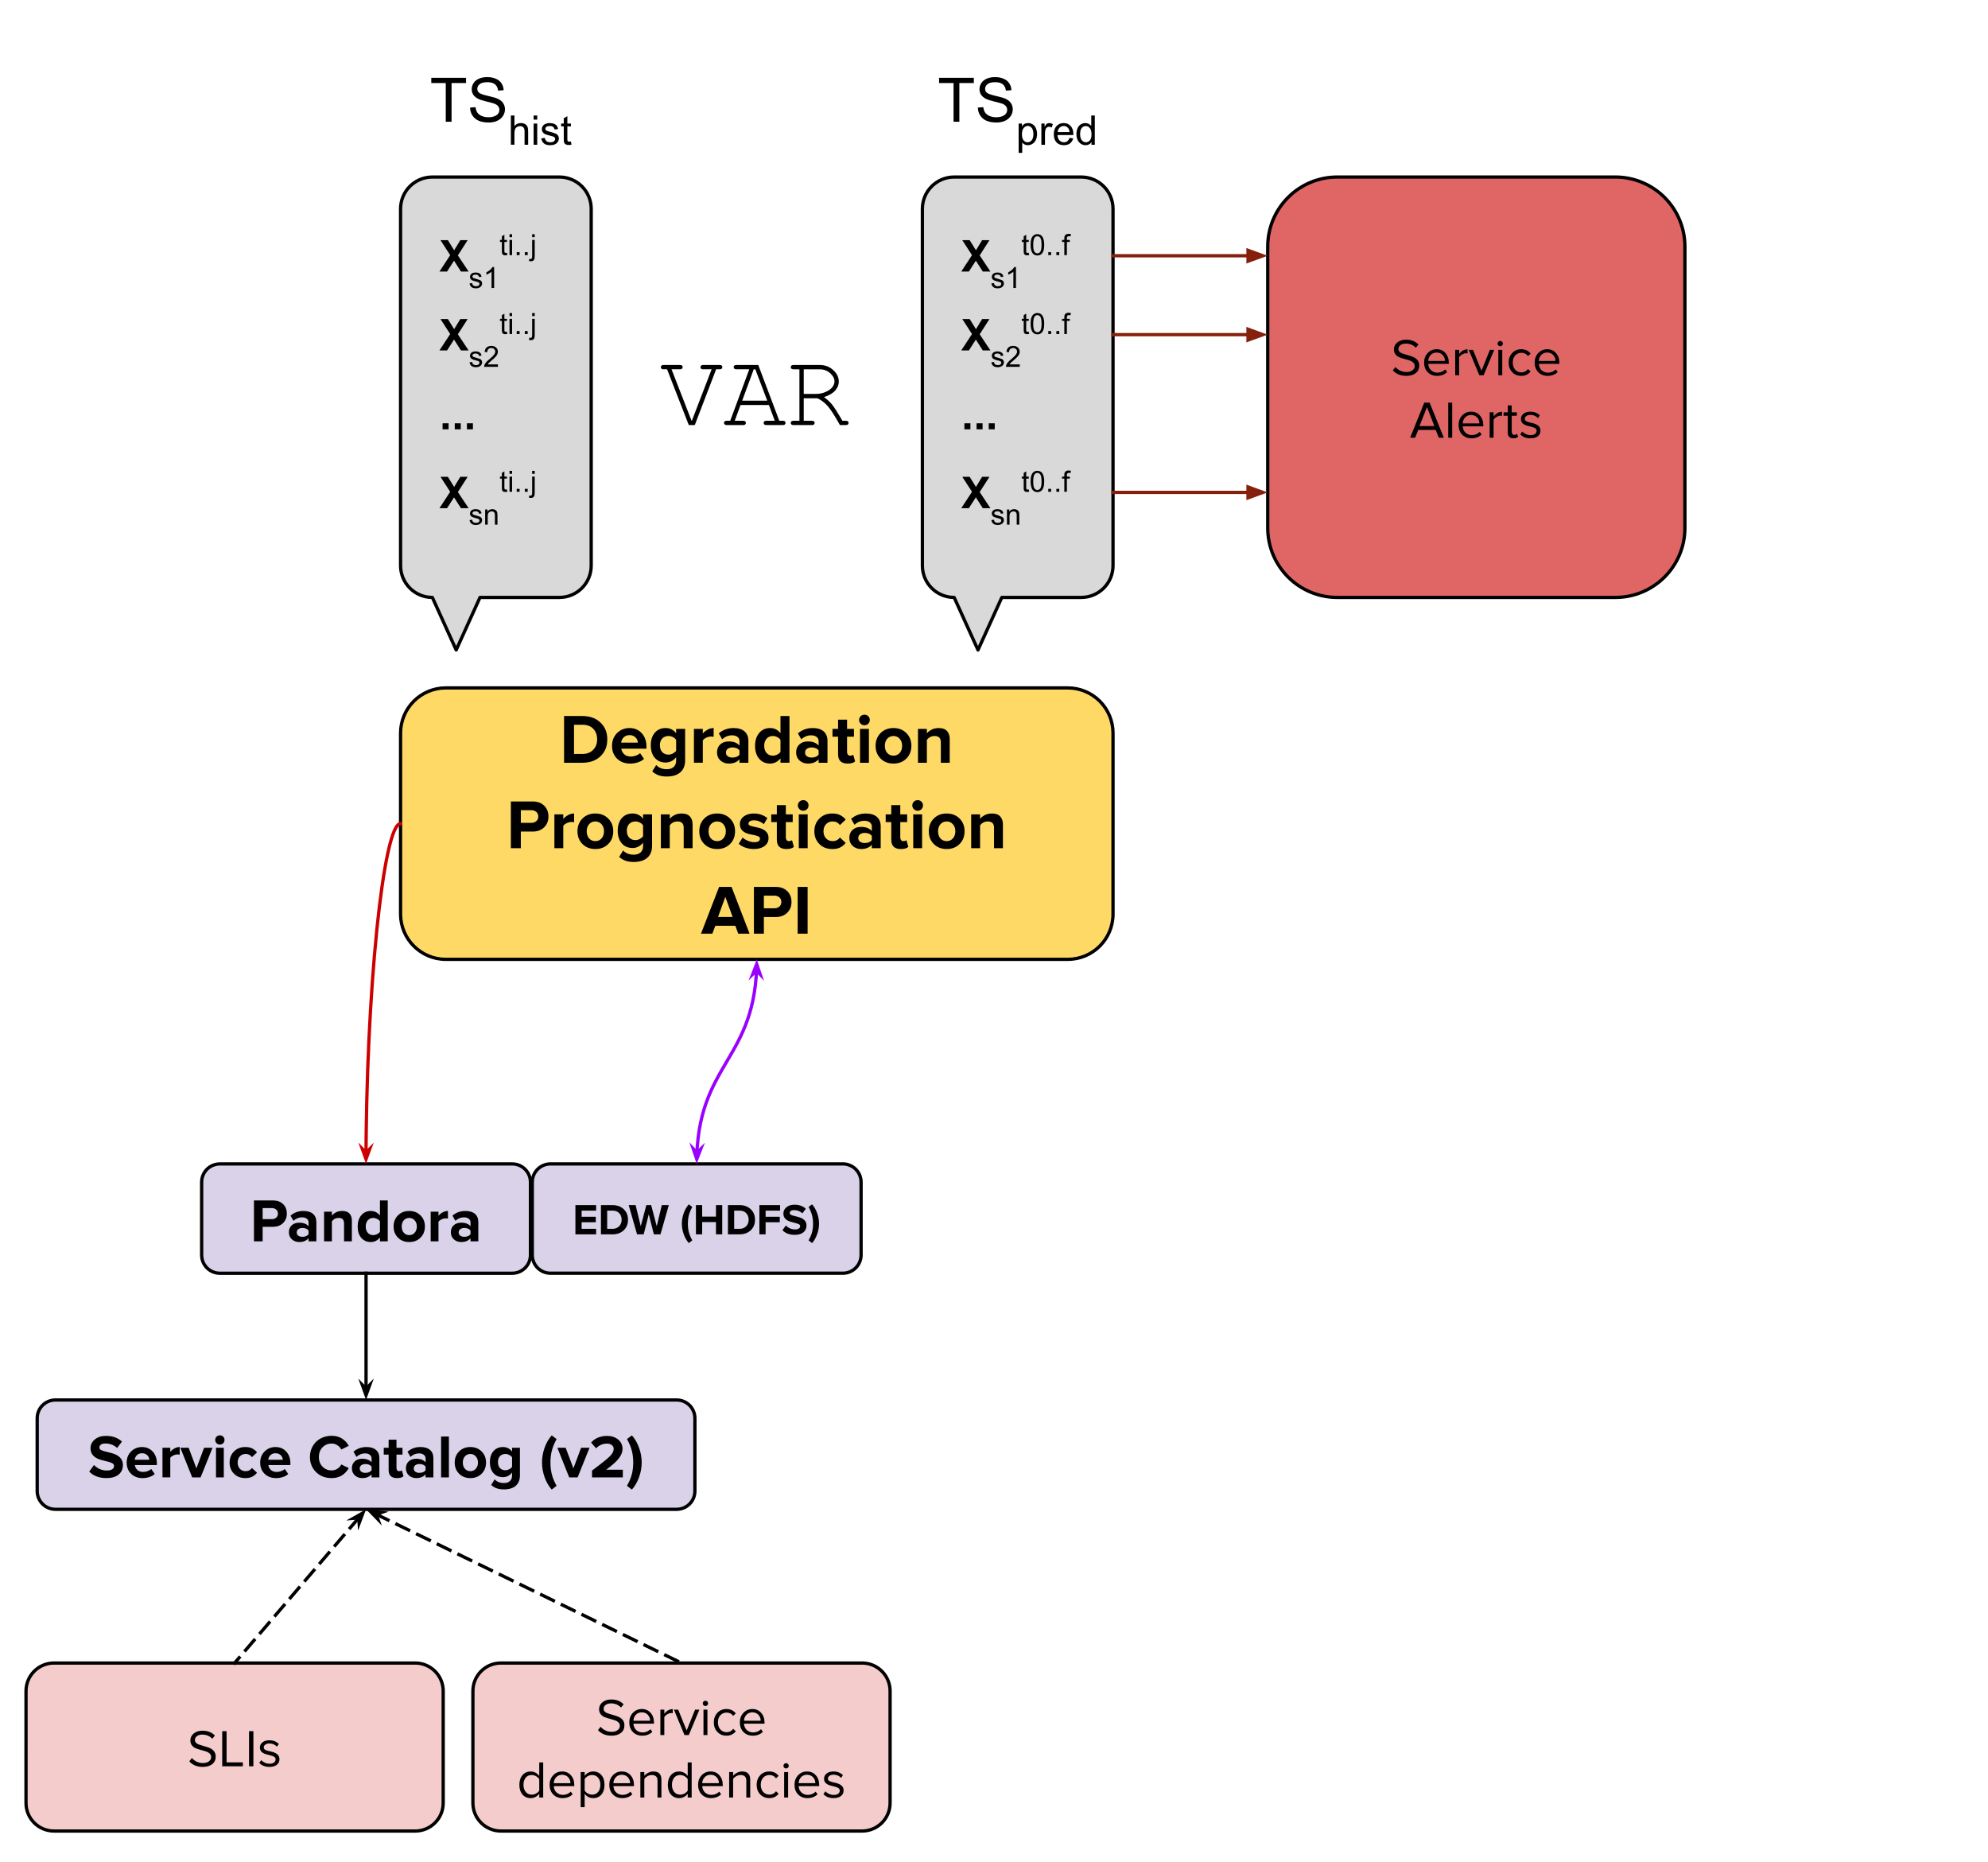 <svg version="1.1" viewBox="0.0 0.0 605.005 566.622" fill="none" stroke="none" stroke-linecap="square" stroke-miterlimit="10" xmlns:xlink="http://www.w3.org/1999/xlink" xmlns="http://www.w3.org/2000/svg"><clipPath id="p.0"><path d="m0 0l605.005 0l0 566.622l-605.005 0l0 -566.622z" clip-rule="nonzero"/></clipPath><g clip-path="url(#p.0)"><path fill="#000000" fill-opacity="0.0" d="m0 0l605.005 0l0 566.622l-605.005 0z" fill-rule="evenodd"/><path fill="#d9d2e9" d="m11.32 431.499l0 0c0 -3.062 2.482 -5.543 5.543 -5.543l189.071 0c1.47 0 2.88 0.584 3.92 1.624c1.04 1.04 1.624 2.45 1.624 3.92l0 22.173c0 3.062 -2.482 5.543 -5.543 5.543l-189.071 0c-3.062 0 -5.543 -2.482 -5.543 -5.543z" fill-rule="evenodd"/><path stroke="#000000" stroke-width="1.0" stroke-linejoin="round" stroke-linecap="butt" d="m11.32 431.499l0 0c0 -3.062 2.482 -5.543 5.543 -5.543l189.071 0c1.47 0 2.88 0.584 3.92 1.624c1.04 1.04 1.624 2.45 1.624 3.92l0 22.173c0 3.062 -2.482 5.543 -5.543 5.543l-189.071 0c-3.062 0 -5.543 -2.482 -5.543 -5.543z" fill-rule="evenodd"/><path fill="#000000" d="m32.421 449.724q-3.328 0 -5.266 -1.969l1.438 -2.016q0.656 0.688 1.656 1.188q1.016 0.484 2.297 0.484q1.109 0 1.641 -0.406q0.531 -0.422 0.531 -0.969q0 -0.562 -0.625 -0.875q-0.609 -0.328 -2.969 -0.875q-3.578 -0.859 -3.578 -3.625q0 -1.609 1.297 -2.688q1.297 -1.094 3.422 -1.094q2.969 0 4.859 1.734l-1.484 1.938q-1.469 -1.359 -3.609 -1.359q-0.859 0 -1.328 0.344q-0.453 0.344 -0.453 0.906q0 0.484 0.531 0.75q0.531 0.266 1.344 0.453l1.719 0.438q3.562 0.906 3.562 3.656q0 1.844 -1.328 2.922q-1.328 1.062 -3.656 1.062zm10.944 0q-2.125 0 -3.469 -1.312q-1.344 -1.312 -1.344 -3.422q0 -2.016 1.328 -3.359q1.344 -1.359 3.344 -1.359q1.984 0 3.25 1.375q1.266 1.359 1.266 3.594l0 0.516l-6.703 0q0.109 0.859 0.766 1.484q0.672 0.609 1.828 0.609q0.562 0 1.25 -0.234q0.688 -0.234 1.156 -0.672l1.047 1.531q-0.672 0.625 -1.672 0.938q-0.984 0.312 -2.047 0.312zm2.078 -5.578q-0.062 -0.891 -0.688 -1.438q-0.609 -0.547 -1.531 -0.547q-0.938 0 -1.531 0.562q-0.594 0.562 -0.688 1.422l4.438 0zm4.004 5.359l0 -9.016l2.375 0l0 1.234q0.484 -0.594 1.25 -1.016q0.781 -0.438 1.625 -0.438l0 2.312l-0.656 -0.062q-0.641 0 -1.281 0.312q-0.641 0.297 -0.938 0.719l0 5.953l-2.375 0zm9.044 0l-3.609 -9.016l2.531 0l2.359 6.266l2.344 -6.266l2.563 0l-3.625 9.016l-2.562 0zm8.414 -9.984q-0.578 0 -1.0 -0.406q-0.406 -0.406 -0.406 -1.016q0 -0.594 0.406 -0.984q0.422 -0.406 1.0 -0.406q0.609 0 1.016 0.406q0.406 0.391 0.406 0.984q0 0.609 -0.406 1.016q-0.406 0.406 -1.016 0.406zm-1.172 9.984l0 -9.016l2.375 0l0 9.016l-2.375 0zm8.923 0.219q-2.125 0 -3.453 -1.344q-1.328 -1.344 -1.328 -3.391q0 -2.031 1.328 -3.375q1.328 -1.344 3.453 -1.344q1.375 0 2.234 0.5q0.875 0.5 1.328 1.125l-1.547 1.453q-0.656 -0.969 -1.906 -0.969q-1.078 0 -1.766 0.719q-0.672 0.719 -0.672 1.891q0 1.172 0.672 1.906q0.688 0.719 1.766 0.719q1.219 0 1.906 -0.969l1.547 1.438q-0.453 0.641 -1.328 1.141q-0.859 0.5 -2.234 0.5zm9.341 0q-2.125 0 -3.469 -1.312q-1.344 -1.312 -1.344 -3.422q0 -2.016 1.328 -3.359q1.344 -1.359 3.344 -1.359q1.984 0 3.25 1.375q1.266 1.359 1.266 3.594l0 0.516l-6.703 0q0.109 0.859 0.766 1.484q0.672 0.609 1.828 0.609q0.562 0 1.25 -0.234q0.688 -0.234 1.156 -0.672l1.047 1.531q-0.672 0.625 -1.672 0.938q-0.984 0.312 -2.047 0.312zm2.078 -5.578q-0.062 -0.891 -0.688 -1.438q-0.609 -0.547 -1.531 -0.547q-0.938 0 -1.531 0.562q-0.594 0.562 -0.688 1.422l4.438 0zm14.859 5.578q-2.891 0 -4.75 -1.828q-1.859 -1.844 -1.859 -4.609q0 -1.828 0.859 -3.312q0.875 -1.5 2.391 -2.312q1.531 -0.812 3.359 -0.812q3.438 0 5.219 3.047l-2.281 1.125q-0.391 -0.766 -1.172 -1.281q-0.781 -0.531 -1.766 -0.531q-1.688 0 -2.797 1.172q-1.094 1.156 -1.094 2.906q0 1.812 1.109 2.953q1.125 1.141 2.781 1.141q0.984 0 1.766 -0.516q0.781 -0.516 1.172 -1.297l2.281 1.109q-1.781 3.047 -5.219 3.047zm12.145 -0.219l0 -0.938q-0.984 1.156 -2.844 1.156q-1.312 0 -2.234 -0.828q-0.906 -0.828 -0.906 -2.156q0 -1.312 0.859 -2.109q0.875 -0.797 2.281 -0.797q1.938 0 2.844 1.094l0 -1.203q0 -0.688 -0.547 -1.094q-0.531 -0.422 -1.422 -0.422q-1.5 0 -2.625 1.062l-0.906 -1.578q1.641 -1.422 3.938 -1.422q1.906 0 2.922 0.891q1.016 0.875 1.016 2.516l0 5.828l-2.375 0zm-1.891 -1.375q1.297 0 1.891 -0.797l0 -1.109q-0.594 -0.781 -1.891 -0.781q-0.719 0 -1.219 0.359q-0.484 0.344 -0.484 1.0q0 0.625 0.484 0.984q0.5 0.344 1.219 0.344zm9.646 1.594q-2.562 0 -2.562 -2.453l0 -4.703l-1.484 0l0 -2.078l1.484 0l0 -2.453l2.391 0l0 2.453l1.828 0l0 2.078l-1.828 0l0 4.062q0 0.438 0.203 0.719q0.219 0.266 0.609 0.266q0.562 0 0.828 -0.25l0.5 1.781q-0.609 0.578 -1.969 0.578zm8.681 -0.219l0 -0.938q-0.984 1.156 -2.844 1.156q-1.312 0 -2.234 -0.828q-0.906 -0.828 -0.906 -2.156q0 -1.312 0.859 -2.109q0.875 -0.797 2.281 -0.797q1.937 0 2.844 1.094l0 -1.203q0 -0.688 -0.547 -1.094q-0.531 -0.422 -1.422 -0.422q-1.5 0 -2.625 1.062l-0.906 -1.578q1.641 -1.422 3.938 -1.422q1.906 0 2.922 0.891q1.016 0.875 1.016 2.516l0 5.828l-2.375 0zm-1.891 -1.375q1.297 0 1.891 -0.797l0 -1.109q-0.594 -0.781 -1.891 -0.781q-0.719 0 -1.219 0.359q-0.484 0.344 -0.484 1.0q0 0.625 0.484 0.984q0.5 0.344 1.219 0.344zm6.615 1.375l0 -12.438l2.375 0l0 12.438l-2.375 0zm8.908 0.219q-2.094 0 -3.438 -1.344q-1.328 -1.344 -1.328 -3.391q0 -2.047 1.328 -3.375q1.344 -1.344 3.438 -1.344q2.078 0 3.422 1.344q1.344 1.328 1.344 3.375q0 2.078 -1.344 3.406q-1.344 1.328 -3.422 1.328zm0 -2.109q1.016 0 1.656 -0.734q0.656 -0.734 0.656 -1.891q0 -1.125 -0.656 -1.859q-0.641 -0.75 -1.656 -0.75q-1.0 0 -1.656 0.719q-0.641 0.719 -0.641 1.891q0 1.188 0.641 1.906q0.656 0.719 1.656 0.719zm10.224 5.547q-1.188 0 -2.109 -0.297q-0.922 -0.297 -1.781 -1.047l1.062 -1.719q1.016 1.125 2.828 1.125q1.172 0 1.812 -0.609q0.656 -0.594 0.656 -1.672l0 -0.906q-1.125 1.406 -2.766 1.406q-1.812 0 -2.906 -1.234q-1.078 -1.234 -1.078 -3.344q0 -2.094 1.078 -3.344q1.078 -1.25 2.906 -1.25q1.688 0 2.766 1.375l0 -1.156l2.391 0l0 8.406q0 2.047 -1.266 3.156q-1.266 1.109 -3.594 1.109zm0.438 -5.828q0.594 0 1.156 -0.297q0.578 -0.297 0.875 -0.719l0 -2.906q-0.297 -0.453 -0.875 -0.734q-0.562 -0.297 -1.156 -0.297q-1.0 0 -1.641 0.656q-0.625 0.641 -0.625 1.828q0 1.172 0.625 1.828q0.641 0.641 1.641 0.641zm14.096 5.891q-1.391 -1.578 -2.172 -3.797q-0.781 -2.219 -0.781 -4.453q0 -2.266 0.781 -4.469q0.781 -2.219 2.172 -3.781l1.484 1.125q-1.062 1.953 -1.469 3.625q-0.406 1.656 -0.406 3.5q0 1.906 0.422 3.594q0.422 1.672 1.453 3.5l-1.484 1.156zm5.322 -3.719l-3.609 -9.016l2.531 0l2.359 6.266l2.344 -6.266l2.562 0l-3.625 9.016l-2.562 0zm6.946 0l0 -2.078q4.406 -3.281 5.5 -4.422q1.094 -1.156 1.094 -2.156q0 -0.734 -0.562 -1.172q-0.562 -0.453 -1.453 -0.453q-1.953 0 -3.344 1.438l-1.516 -1.75q0.922 -1.062 2.203 -1.547q1.281 -0.484 2.594 -0.484q2.109 0 3.438 1.109q1.328 1.094 1.328 2.859q0 1.422 -1.141 2.891q-1.125 1.469 -3.844 3.438l5.078 0l0 2.328l-9.375 0zm10.631 2.562q0.953 -1.641 1.422 -3.297q0.484 -1.656 0.484 -3.797q0 -2.047 -0.453 -3.688q-0.438 -1.656 -1.453 -3.438l1.5 -1.125q1.344 1.5 2.156 3.719q0.828 2.203 0.828 4.531q0 2.312 -0.828 4.531q-0.812 2.219 -2.156 3.719l-1.5 -1.156z" fill-rule="nonzero"/><path fill="#f4cccc" d="m143.919 514.507l0 0c0 -4.705 3.814 -8.52 8.52 -8.52l109.921 0c2.26 0 4.427 0.898 6.024 2.495c1.598 1.598 2.495 3.765 2.495 6.024l0 34.078c0 4.705 -3.814 8.52 -8.52 8.52l-109.921 0l0 0c-4.705 0 -8.52 -3.814 -8.52 -8.52z" fill-rule="evenodd"/><path stroke="#000000" stroke-width="1.0" stroke-linejoin="round" stroke-linecap="butt" d="m143.919 514.507l0 0c0 -4.705 3.814 -8.52 8.52 -8.52l109.921 0c2.26 0 4.427 0.898 6.024 2.495c1.598 1.598 2.495 3.765 2.495 6.024l0 34.078c0 4.705 -3.814 8.52 -8.52 8.52l-109.921 0l0 0c-4.705 0 -8.52 -3.814 -8.52 -8.52z" fill-rule="evenodd"/><path fill="#000000" d="m186.086 528.093q-2.578 0 -4.094 -1.688l0.781 -1.016q0.656 0.734 1.531 1.141q0.891 0.391 1.828 0.391q1.156 0 1.828 -0.516q0.688 -0.516 0.688 -1.328q0 -1.266 -1.984 -1.812q-2.359 -0.625 -3.016 -0.984q-0.641 -0.375 -0.984 -0.922q-0.344 -0.562 -0.344 -1.328q0 -1.281 1.031 -2.109q1.047 -0.844 2.641 -0.844q2.406 0 3.797 1.484l-0.812 0.969q-1.141 -1.266 -3.078 -1.266q-0.969 0 -1.594 0.469q-0.609 0.453 -0.609 1.219q0 0.562 0.516 0.953q0.516 0.391 1.484 0.625q2.281 0.625 2.938 1.031q0.672 0.406 1.031 0.984q0.359 0.578 0.359 1.422q0 1.469 -1.078 2.297q-1.062 0.828 -2.859 0.828zm9.36 0q-1.75 0 -2.844 -1.125q-1.094 -1.141 -1.094 -2.938q0 -1.703 1.078 -2.875q1.094 -1.172 2.734 -1.172q1.656 0 2.672 1.156q1.031 1.156 1.031 2.984l0 0.312l-6.25 0q0.062 1.188 0.844 1.938q0.797 0.734 1.938 0.734q1.406 0 2.391 -0.984l0.578 0.797q-1.188 1.172 -3.078 1.172zm2.406 -4.547q0 -1.062 -0.703 -1.812q-0.703 -0.75 -1.844 -0.75q-1.078 0 -1.797 0.75q-0.703 0.75 -0.734 1.812l5.078 0zm3.117 4.359l0 -7.734l1.203 0l0 1.25q1.062 -1.406 2.562 -1.406l0 1.234l-0.469 -0.047q-0.547 0 -1.203 0.391q-0.656 0.391 -0.891 0.844l0 5.469l-1.203 0zm7.343 0l-3.219 -7.734l1.297 0l2.578 6.344l2.562 -6.344l1.312 0l-3.219 7.734l-1.312 0zm6.371 -8.828q-0.328 0 -0.578 -0.234q-0.234 -0.234 -0.234 -0.562q0 -0.344 0.234 -0.578q0.25 -0.25 0.578 -0.25q0.328 0 0.562 0.25q0.25 0.234 0.25 0.578q0 0.328 -0.25 0.562q-0.234 0.234 -0.562 0.234zm-0.594 8.828l0 -7.734l1.203 0l0 7.734l-1.203 0zm7.006 0.188q-1.703 0 -2.781 -1.141q-1.078 -1.156 -1.078 -2.922q0 -1.734 1.078 -2.891q1.078 -1.156 2.781 -1.156q1.797 0 2.828 1.344l-0.797 0.734q-0.734 -1.0 -1.969 -1.0q-1.188 0 -1.938 0.828q-0.734 0.812 -0.734 2.141q0 1.344 0.734 2.172q0.734 0.828 1.938 0.828q1.219 0 1.969 -1.016l0.797 0.734q-1.031 1.344 -2.828 1.344zm7.998 0q-1.75 0 -2.844 -1.125q-1.094 -1.141 -1.094 -2.938q0 -1.703 1.078 -2.875q1.094 -1.172 2.734 -1.172q1.656 0 2.672 1.156q1.031 1.156 1.031 2.984l0 0.312l-6.25 0q0.062 1.188 0.844 1.938q0.797 0.734 1.938 0.734q1.406 0 2.391 -0.984l0.578 0.797q-1.188 1.172 -3.078 1.172zm2.406 -4.547q0 -1.062 -0.703 -1.812q-0.703 -0.75 -1.844 -0.75q-1.078 0 -1.797 0.75q-0.703 0.75 -0.734 1.812l5.078 0z" fill-rule="nonzero"/><path fill="#000000" d="m164.108 546.906l0 -1.156q-0.422 0.594 -1.109 0.969q-0.672 0.375 -1.5 0.375q-1.547 0 -2.5 -1.094q-0.938 -1.109 -0.938 -2.953q0 -1.859 0.953 -2.953q0.953 -1.109 2.484 -1.109q0.781 0 1.469 0.359q0.688 0.359 1.141 1.0l0 -4.109l1.203 0l0 10.672l-1.203 0zm-2.312 -0.875q0.719 0 1.359 -0.344q0.641 -0.359 0.953 -0.875l0 -3.5q-0.312 -0.516 -0.953 -0.875q-0.641 -0.375 -1.359 -0.375q-1.125 0 -1.812 0.812q-0.672 0.812 -0.672 2.172q0 1.328 0.672 2.156q0.672 0.828 1.812 0.828zm9.403 1.062q-1.75 0 -2.844 -1.125q-1.094 -1.141 -1.094 -2.938q0 -1.703 1.078 -2.875q1.094 -1.172 2.734 -1.172q1.656 0 2.672 1.156q1.031 1.156 1.031 2.984l0 0.312l-6.25 0q0.062 1.188 0.844 1.938q0.797 0.734 1.938 0.734q1.406 0 2.391 -0.984l0.578 0.797q-1.188 1.172 -3.078 1.172zm2.406 -4.547q0 -1.062 -0.703 -1.812q-0.703 -0.75 -1.844 -0.75q-1.078 0 -1.797 0.75q-0.703 0.75 -0.734 1.812l5.078 0zm6.93 4.547q-1.656 0 -2.609 -1.359l0 4.109l-1.203 0l0 -10.672l1.203 0l0 1.156q0.406 -0.594 1.094 -0.969q0.688 -0.375 1.516 -0.375q1.547 0 2.484 1.094q0.953 1.078 0.953 2.953q0 1.859 -0.938 2.969q-0.938 1.094 -2.5 1.094zm-0.312 -1.062q1.125 0 1.797 -0.812q0.688 -0.828 0.688 -2.188q0 -1.328 -0.672 -2.141q-0.672 -0.828 -1.812 -0.828q-0.719 0 -1.359 0.359q-0.625 0.359 -0.938 0.875l0 3.484q0.312 0.516 0.938 0.891q0.641 0.359 1.359 0.359zm9.136 1.062q-1.75 0 -2.844 -1.125q-1.094 -1.141 -1.094 -2.938q0 -1.703 1.078 -2.875q1.094 -1.172 2.734 -1.172q1.656 0 2.672 1.156q1.031 1.156 1.031 2.984l0 0.312l-6.25 0q0.062 1.188 0.844 1.938q0.797 0.734 1.938 0.734q1.406 0 2.391 -0.984l0.578 0.797q-1.188 1.172 -3.078 1.172zm2.406 -4.547q0 -1.062 -0.703 -1.812q-0.703 -0.75 -1.844 -0.75q-1.078 0 -1.797 0.75q-0.703 0.75 -0.734 1.812l5.078 0zm8.336 4.359l0 -5.062q0 -1.016 -0.484 -1.391q-0.469 -0.391 -1.25 -0.391q-0.672 0 -1.328 0.359q-0.641 0.359 -0.953 0.844l0 5.641l-1.203 0l0 -7.734l1.203 0l0 1.125q0.484 -0.578 1.219 -0.938q0.734 -0.375 1.531 -0.375q2.453 0 2.453 2.5l0 5.422l-1.188 0zm9.191 0l0 -1.156q-0.422 0.594 -1.109 0.969q-0.672 0.375 -1.5 0.375q-1.547 0 -2.5 -1.094q-0.938 -1.109 -0.938 -2.953q0 -1.859 0.953 -2.953q0.953 -1.109 2.484 -1.109q0.781 0 1.469 0.359q0.688 0.359 1.141 1.0l0 -4.109l1.203 0l0 10.672l-1.203 0zm-2.312 -0.875q0.719 0 1.359 -0.344q0.641 -0.359 0.953 -0.875l0 -3.5q-0.312 -0.516 -0.953 -0.875q-0.641 -0.375 -1.359 -0.375q-1.125 0 -1.812 0.812q-0.672 0.812 -0.672 2.172q0 1.328 0.672 2.156q0.672 0.828 1.812 0.828zm9.403 1.062q-1.75 0 -2.844 -1.125q-1.094 -1.141 -1.094 -2.938q0 -1.703 1.078 -2.875q1.094 -1.172 2.734 -1.172q1.656 0 2.672 1.156q1.031 1.156 1.031 2.984l0 0.312l-6.25 0q0.062 1.188 0.844 1.938q0.797 0.734 1.938 0.734q1.406 0 2.391 -0.984l0.578 0.797q-1.188 1.172 -3.078 1.172zm2.406 -4.547q0 -1.062 -0.703 -1.812q-0.703 -0.75 -1.844 -0.75q-1.078 0 -1.797 0.75q-0.703 0.75 -0.734 1.812l5.078 0zm8.336 4.359l0 -5.062q0 -1.016 -0.484 -1.391q-0.469 -0.391 -1.25 -0.391q-0.672 0 -1.328 0.359q-0.641 0.359 -0.953 0.844l0 5.641l-1.203 0l0 -7.734l1.203 0l0 1.125q0.484 -0.578 1.219 -0.938q0.734 -0.375 1.531 -0.375q2.453 0 2.453 2.5l0 5.422l-1.188 0zm7.004 0.188q-1.703 0 -2.781 -1.141q-1.078 -1.156 -1.078 -2.922q0 -1.734 1.078 -2.891q1.078 -1.156 2.781 -1.156q1.797 0 2.828 1.344l-0.797 0.734q-0.734 -1.0 -1.969 -1.0q-1.188 0 -1.938 0.828q-0.734 0.812 -0.734 2.141q0 1.344 0.734 2.172q0.734 0.828 1.938 0.828q1.219 0 1.969 -1.016l0.797 0.734q-1.031 1.344 -2.828 1.344zm5.108 -9.016q-0.328 0 -0.578 -0.234q-0.234 -0.234 -0.234 -0.562q0 -0.344 0.234 -0.578q0.25 -0.25 0.578 -0.25q0.328 0 0.562 0.25q0.25 0.234 0.25 0.578q0 0.328 -0.25 0.562q-0.234 0.234 -0.562 0.234zm-0.594 8.828l0 -7.734l1.203 0l0 7.734l-1.203 0zm7.084 0.188q-1.75 0 -2.844 -1.125q-1.094 -1.141 -1.094 -2.938q0 -1.703 1.078 -2.875q1.094 -1.172 2.734 -1.172q1.656 0 2.672 1.156q1.031 1.156 1.031 2.984l0 0.312l-6.25 0q0.062 1.188 0.844 1.938q0.797 0.734 1.938 0.734q1.406 0 2.391 -0.984l0.578 0.797q-1.188 1.172 -3.078 1.172zm2.406 -4.547q0 -1.062 -0.703 -1.812q-0.703 -0.75 -1.844 -0.75q-1.078 0 -1.797 0.75q-0.703 0.75 -0.734 1.812l5.078 0zm5.555 4.547q-1.953 0 -3.109 -1.219l0.625 -0.859q0.375 0.453 1.047 0.781q0.688 0.328 1.5 0.328q0.891 0 1.344 -0.375q0.469 -0.375 0.469 -0.953q0 -0.516 -0.5 -0.812q-0.5 -0.297 -1.875 -0.609q-1.172 -0.25 -1.797 -0.766q-0.609 -0.516 -0.609 -1.406q0 -0.969 0.781 -1.594q0.781 -0.625 2.094 -0.625q1.75 0 2.875 1.125l-0.562 0.828q-0.359 -0.422 -0.953 -0.688q-0.594 -0.281 -1.359 -0.281q-0.797 0 -1.25 0.359q-0.453 0.344 -0.453 0.844q0 0.469 0.5 0.75q0.516 0.266 1.891 0.547q1.172 0.281 1.781 0.828q0.609 0.547 0.609 1.469q0 1.062 -0.828 1.703q-0.828 0.625 -2.219 0.625z" fill-rule="nonzero"/><path fill="#000000" fill-opacity="0.0" d="m111.399 459.215l96 46.772" fill-rule="evenodd"/><path stroke="#000000" stroke-width="1.0" stroke-linejoin="round" stroke-linecap="butt" stroke-dasharray="4.0,3.0" d="m114.48 460.716l92.919 45.271" fill-rule="evenodd"/><path fill="#000000" stroke="#000000" stroke-width="1.0" stroke-linecap="butt" d="m114.48 460.716l1.504 -0.518l-3.27 -0.342l2.285 2.364z" fill-rule="evenodd"/><path fill="#d9d2e9" d="m61.366 359.675l0 0c0 -3.062 2.482 -5.543 5.543 -5.543l88.976 0c1.47 0 2.88 0.584 3.92 1.624c1.04 1.04 1.624 2.45 1.624 3.92l0 22.173c0 3.062 -2.482 5.543 -5.543 5.543l-88.976 0c-3.062 0 -5.543 -2.482 -5.543 -5.543z" fill-rule="evenodd"/><path stroke="#000000" stroke-width="1.0" stroke-linejoin="round" stroke-linecap="butt" d="m61.366 359.675l0 0c0 -3.062 2.482 -5.543 5.543 -5.543l88.976 0c1.47 0 2.88 0.584 3.92 1.624c1.04 1.04 1.624 2.45 1.624 3.92l0 22.173c0 3.062 -2.482 5.543 -5.543 5.543l-88.976 0c-3.062 0 -5.543 -2.482 -5.543 -5.543z" fill-rule="evenodd"/><path fill="#000000" d="m77.288 377.681l0 -12.438l5.812 0q1.906 0 3.047 1.109q1.141 1.109 1.141 2.891q0 1.781 -1.172 2.906q-1.156 1.109 -3.016 1.109l-3.172 0l0 4.422l-2.641 0zm5.469 -6.75q0.781 0 1.297 -0.453q0.531 -0.453 0.531 -1.234q0 -0.781 -0.531 -1.219q-0.516 -0.453 -1.297 -0.453l-2.828 0l0 3.359l2.828 0zm11.143 6.75l0 -0.938q-0.984 1.156 -2.844 1.156q-1.312 0 -2.234 -0.828q-0.906 -0.828 -0.906 -2.156q0 -1.312 0.859 -2.109q0.875 -0.797 2.281 -0.797q1.938 0 2.844 1.094l0 -1.203q0 -0.688 -0.547 -1.094q-0.531 -0.422 -1.422 -0.422q-1.5 0 -2.625 1.062l-0.906 -1.578q1.641 -1.422 3.938 -1.422q1.906 0 2.922 0.891q1.016 0.875 1.016 2.516l0 5.828l-2.375 0zm-1.891 -1.375q1.297 0 1.891 -0.797l0 -1.109q-0.594 -0.781 -1.891 -0.781q-0.719 0 -1.219 0.359q-0.484 0.344 -0.484 1.0q0 0.625 0.484 0.984q0.5 0.344 1.219 0.344zm12.693 1.375l0 -5.453q0 -1.672 -1.656 -1.672q-1.281 0 -2.047 1.062l0 6.062l-2.375 0l0 -9.016l2.375 0l0 1.188q0.422 -0.531 1.219 -0.969q0.812 -0.438 1.938 -0.438q1.484 0 2.203 0.781q0.719 0.766 0.719 2.094l0 6.359l-2.375 0zm10.927 0l0 -1.156q-1.125 1.375 -2.781 1.375q-1.797 0 -2.906 -1.281q-1.094 -1.281 -1.094 -3.438q0 -2.125 1.094 -3.422q1.109 -1.312 2.906 -1.312q1.688 0 2.781 1.375l0 -4.578l2.375 0l0 12.438l-2.375 0zm-2.062 -1.891q0.594 0 1.172 -0.281q0.594 -0.297 0.891 -0.734l0 -3.188q-0.297 -0.453 -0.891 -0.734q-0.578 -0.297 -1.172 -0.297q-1.0 0 -1.641 0.734q-0.625 0.719 -0.625 1.891q0 1.141 0.609 1.875q0.609 0.734 1.656 0.734zm10.979 2.109q-2.094 0 -3.438 -1.344q-1.328 -1.344 -1.328 -3.391q0 -2.047 1.328 -3.375q1.344 -1.344 3.438 -1.344q2.078 0 3.422 1.344q1.344 1.328 1.344 3.375q0 2.078 -1.344 3.406q-1.344 1.328 -3.422 1.328zm0 -2.109q1.016 0 1.656 -0.734q0.656 -0.734 0.656 -1.891q0 -1.125 -0.656 -1.859q-0.641 -0.75 -1.656 -0.75q-1.0 0 -1.656 0.719q-0.641 0.719 -0.641 1.891q0 1.188 0.641 1.906q0.656 0.719 1.656 0.719zm6.521 1.891l0 -9.016l2.375 0l0 1.234q0.484 -0.594 1.25 -1.016q0.781 -0.438 1.625 -0.438l0 2.312l-0.656 -0.062q-0.641 0 -1.281 0.312q-0.641 0.297 -0.938 0.719l0 5.953l-2.375 0zm12.122 0l0 -0.938q-0.984 1.156 -2.844 1.156q-1.312 0 -2.234 -0.828q-0.906 -0.828 -0.906 -2.156q0 -1.312 0.859 -2.109q0.875 -0.797 2.281 -0.797q1.938 0 2.844 1.094l0 -1.203q0 -0.688 -0.547 -1.094q-0.531 -0.422 -1.422 -0.422q-1.5 0 -2.625 1.062l-0.906 -1.578q1.641 -1.422 3.938 -1.422q1.906 0 2.922 0.891q1.016 0.875 1.016 2.516l0 5.828l-2.375 0zm-1.891 -1.375q1.297 0 1.891 -0.797l0 -1.109q-0.594 -0.781 -1.891 -0.781q-0.719 0 -1.219 0.359q-0.484 0.344 -0.484 1.0q0 0.625 0.484 0.984q0.5 0.344 1.219 0.344z" fill-rule="nonzero"/><path fill="#000000" fill-opacity="0.0" d="m111.398 387.391l0 38.551" fill-rule="evenodd"/><path stroke="#000000" stroke-width="1.0" stroke-linejoin="round" stroke-linecap="butt" d="m111.398 387.391l0 35.124" fill-rule="evenodd"/><path fill="#000000" stroke="#000000" stroke-width="1.0" stroke-linecap="butt" d="m111.398 422.515l-1.125 -1.125l1.125 3.09l1.125 -3.09z" fill-rule="evenodd"/><path fill="#d9d2e9" d="m161.988 359.669l0 0c0 -3.062 2.482 -5.543 5.543 -5.543l88.976 0c1.47 0 2.88 0.584 3.92 1.624c1.04 1.04 1.624 2.45 1.624 3.92l0 22.173c0 3.062 -2.482 5.543 -5.543 5.543l-88.976 0c-3.062 0 -5.543 -2.482 -5.543 -5.543z" fill-rule="evenodd"/><path stroke="#000000" stroke-width="1.0" stroke-linejoin="round" stroke-linecap="butt" d="m161.988 359.669l0 0c0 -3.062 2.482 -5.543 5.543 -5.543l88.976 0c1.47 0 2.88 0.584 3.92 1.624c1.04 1.04 1.624 2.45 1.624 3.92l0 22.173c0 3.062 -2.482 5.543 -5.543 5.543l-88.976 0c-3.062 0 -5.543 -2.482 -5.543 -5.543z" fill-rule="evenodd"/><path fill="#000000" d="m175.116 375.556l0 -8.891l6.297 0l0 1.672l-4.406 0l0 1.875l4.312 0l0 1.672l-4.312 0l0 2.0l4.406 0l0 1.672l-6.297 0zm7.77 0l0 -8.891l3.516 0q2.094 0 3.406 1.234q1.312 1.219 1.312 3.219q0 1.984 -1.312 3.219q-1.312 1.219 -3.406 1.219l-3.516 0zm3.516 -1.672q1.234 0 2.0 -0.766q0.781 -0.781 0.781 -2.0q0 -1.266 -0.75 -2.016q-0.734 -0.766 -2.031 -0.766l-1.625 0l0 5.547l1.625 0zm12.584 1.672l-1.547 -6.109l-1.547 6.109l-2.016 0l-2.547 -8.891l2.109 0l1.562 6.422l1.703 -6.422l1.469 0l1.688 6.422l1.547 -6.422l2.125 0l-2.531 8.891l-2.016 0zm10.632 2.656q-0.984 -1.125 -1.547 -2.703q-0.562 -1.594 -0.562 -3.188q0 -1.609 0.562 -3.188q0.562 -1.594 1.547 -2.703l1.062 0.797q-0.766 1.391 -1.062 2.578q-0.281 1.188 -0.281 2.516q0 1.359 0.297 2.562q0.312 1.188 1.047 2.5l-1.062 0.828zm8.271 -2.656l0 -3.734l-4.203 0l0 3.734l-1.891 0l0 -8.891l1.891 0l0 3.5l4.203 0l0 -3.5l1.906 0l0 8.891l-1.906 0zm3.649 0l0 -8.891l3.516 0q2.094 0 3.406 1.234q1.312 1.219 1.312 3.219q0 1.984 -1.312 3.219q-1.312 1.219 -3.406 1.219l-3.516 0zm3.516 -1.672q1.234 0 2.0 -0.766q0.781 -0.781 0.781 -2.0q0 -1.266 -0.75 -2.016q-0.734 -0.766 -2.031 -0.766l-1.625 0l0 5.547l1.625 0zm6.054 1.672l0 -8.891l6.297 0l0 1.672l-4.406 0l0 1.875l4.312 0l0 1.672l-4.312 0l0 3.672l-1.891 0zm10.767 0.156q-2.359 0 -3.75 -1.406l1.031 -1.438q0.453 0.484 1.172 0.844q0.734 0.344 1.641 0.344q0.797 0 1.172 -0.297q0.375 -0.297 0.375 -0.688q0 -0.391 -0.438 -0.609q-0.438 -0.234 -2.109 -0.641q-2.562 -0.609 -2.562 -2.578q0 -1.156 0.922 -1.922q0.922 -0.781 2.453 -0.781q2.109 0 3.453 1.234l-1.047 1.391q-1.047 -0.984 -2.578 -0.984q-0.625 0 -0.953 0.25q-0.312 0.25 -0.312 0.641q0 0.359 0.375 0.547q0.375 0.188 0.953 0.328l1.219 0.312q2.547 0.641 2.547 2.609q0 1.312 -0.953 2.078q-0.938 0.766 -2.609 0.766zm4.2 1.672q0.672 -1.172 1.016 -2.344q0.344 -1.188 0.344 -2.719q0 -1.469 -0.328 -2.641q-0.312 -1.172 -1.031 -2.453l1.062 -0.797q0.953 1.062 1.531 2.641q0.594 1.578 0.594 3.25q0 1.641 -0.594 3.234q-0.578 1.594 -1.531 2.656l-1.062 -0.828z" fill-rule="nonzero"/><path fill="#ffd966" d="m121.906 223.066l0 0c0 -7.602 6.162 -13.764 13.764 -13.764l189.291 0c3.65 0 7.151 1.45 9.733 4.031c2.581 2.581 4.031 6.082 4.031 9.733l0 55.055c0 7.602 -6.162 13.764 -13.764 13.764l-189.291 0l0 0c-7.602 0 -13.764 -6.162 -13.764 -13.764z" fill-rule="evenodd"/><path stroke="#000000" stroke-width="1.0" stroke-linejoin="round" stroke-linecap="butt" d="m121.906 223.066l0 0c0 -7.602 6.162 -13.764 13.764 -13.764l189.291 0c3.65 0 7.151 1.45 9.733 4.031c2.581 2.581 4.031 6.082 4.031 9.733l0 55.055c0 7.602 -6.162 13.764 -13.764 13.764l-189.291 0l0 0c-7.602 0 -13.764 -6.162 -13.764 -13.764z" fill-rule="evenodd"/><path fill="#000000" d="m171.661 232.073l0 -14.219l5.609 0q3.375 0 5.453 1.969q2.094 1.953 2.094 5.141q0 3.188 -2.094 5.156q-2.078 1.953 -5.453 1.953l-5.609 0zm5.609 -2.672q1.984 0 3.219 -1.234q1.234 -1.25 1.234 -3.203q0 -2.016 -1.188 -3.234q-1.172 -1.219 -3.266 -1.219l-2.578 0l0 8.891l2.578 0zm14.486 2.922q-2.438 0 -3.969 -1.5q-1.531 -1.5 -1.531 -3.906q0 -2.312 1.516 -3.859q1.531 -1.547 3.812 -1.547q2.281 0 3.719 1.578q1.438 1.562 1.438 4.094l0 0.609l-7.656 0q0.125 0.969 0.875 1.688q0.766 0.703 2.094 0.703q0.641 0 1.422 -0.266q0.797 -0.281 1.328 -0.766l1.188 1.75q-0.766 0.703 -1.891 1.062q-1.125 0.359 -2.344 0.359zm2.359 -6.375q-0.062 -1.016 -0.766 -1.641q-0.703 -0.641 -1.766 -0.641q-1.062 0 -1.75 0.656q-0.688 0.641 -0.797 1.625l5.078 0zm8.81 10.312q-1.344 0 -2.406 -0.344q-1.047 -0.344 -2.031 -1.203l1.219 -1.953q1.156 1.281 3.219 1.281q1.344 0 2.094 -0.688q0.75 -0.688 0.75 -1.922l0 -1.047q-1.297 1.625 -3.188 1.625q-2.062 0 -3.297 -1.422q-1.234 -1.422 -1.234 -3.828q0 -2.391 1.219 -3.812q1.234 -1.438 3.312 -1.438q1.953 0 3.188 1.578l0 -1.312l2.734 0l0 9.594q0 2.344 -1.453 3.609q-1.453 1.281 -4.125 1.281zm0.516 -6.656q0.688 0 1.328 -0.344q0.656 -0.344 1.0 -0.828l0 -3.328q-0.344 -0.516 -1.0 -0.844q-0.641 -0.328 -1.328 -0.328q-1.156 0 -1.891 0.75q-0.719 0.734 -0.719 2.078q0 1.344 0.719 2.094q0.734 0.75 1.891 0.75zm7.743 2.469l0 -10.297l2.703 0l0 1.406q0.562 -0.688 1.438 -1.172q0.891 -0.5 1.859 -0.5l0 2.656l-0.75 -0.078q-0.734 0 -1.469 0.344q-0.734 0.344 -1.078 0.844l0 6.797l-2.703 0zm13.866 0l0 -1.062q-1.125 1.312 -3.266 1.312q-1.5 0 -2.547 -0.938q-1.031 -0.953 -1.031 -2.469q0 -1.516 0.984 -2.422q1.0 -0.906 2.594 -0.906q2.219 0 3.266 1.266l0 -1.391q0 -0.797 -0.625 -1.266q-0.609 -0.469 -1.641 -0.469q-1.703 0 -3.0 1.219l-1.031 -1.812q1.875 -1.625 4.5 -1.625q2.172 0 3.328 1.016q1.172 1.016 1.172 2.891l0 6.656l-2.703 0zm-2.172 -1.578q1.484 0 2.172 -0.891l0 -1.281q-0.688 -0.906 -2.172 -0.906q-0.812 0 -1.391 0.406q-0.562 0.406 -0.562 1.156q0 0.719 0.562 1.125q0.578 0.391 1.391 0.391zm14.644 1.578l0 -1.328q-1.281 1.578 -3.172 1.578q-2.047 0 -3.312 -1.469q-1.25 -1.469 -1.25 -3.922q0 -2.438 1.25 -3.922q1.266 -1.5 3.312 -1.5q1.938 0 3.172 1.578l0 -5.234l2.734 0l0 14.219l-2.734 0zm-2.344 -2.156q0.688 0 1.344 -0.328q0.656 -0.328 1.0 -0.844l0 -3.641q-0.344 -0.516 -1.0 -0.844q-0.656 -0.328 -1.344 -0.328q-1.156 0 -1.891 0.828q-0.719 0.828 -0.719 2.172q0 1.297 0.703 2.141q0.719 0.844 1.906 0.844zm13.951 2.156l0 -1.062q-1.125 1.312 -3.266 1.312q-1.5 0 -2.547 -0.938q-1.031 -0.953 -1.031 -2.469q0 -1.516 0.984 -2.422q1.0 -0.906 2.594 -0.906q2.219 0 3.266 1.266l0 -1.391q0 -0.797 -0.625 -1.266q-0.609 -0.469 -1.641 -0.469q-1.703 0 -3.0 1.219l-1.031 -1.812q1.875 -1.625 4.5 -1.625q2.172 0 3.328 1.016q1.172 1.016 1.172 2.891l0 6.656l-2.703 0zm-2.172 -1.578q1.484 0 2.172 -0.891l0 -1.281q-0.688 -0.906 -2.172 -0.906q-0.812 0 -1.391 0.406q-0.562 0.406 -0.562 1.156q0 0.719 0.562 1.125q0.578 0.391 1.391 0.391zm11.019 1.828q-2.922 0 -2.922 -2.812l0 -5.375l-1.703 0l0 -2.359l1.703 0l0 -2.812l2.734 0l0 2.812l2.094 0l0 2.359l-2.094 0l0 4.656q0 0.484 0.234 0.812q0.25 0.312 0.703 0.312q0.641 0 0.938 -0.297l0.578 2.047q-0.703 0.656 -2.266 0.656zm5.1 -11.656q-0.656 0 -1.141 -0.469q-0.484 -0.469 -0.484 -1.156q0 -0.688 0.484 -1.141q0.484 -0.453 1.141 -0.453q0.688 0 1.156 0.453q0.469 0.453 0.469 1.141q0 0.688 -0.469 1.156q-0.469 0.469 -1.156 0.469zm-1.344 11.406l0 -10.297l2.703 0l0 10.297l-2.703 0zm10.177 0.25q-2.391 0 -3.922 -1.531q-1.516 -1.531 -1.516 -3.875q0 -2.344 1.516 -3.875q1.531 -1.531 3.922 -1.531q2.391 0 3.922 1.531q1.531 1.531 1.531 3.875q0 2.359 -1.531 3.891q-1.531 1.516 -3.922 1.516zm0 -2.406q1.172 0 1.906 -0.844q0.734 -0.844 0.734 -2.156q0 -1.281 -0.734 -2.125q-0.734 -0.859 -1.906 -0.859q-1.141 0 -1.891 0.828q-0.734 0.812 -0.734 2.156q0 1.359 0.734 2.188q0.75 0.812 1.891 0.812zm14.414 2.156l0 -6.234q0 -1.906 -1.891 -1.906q-1.484 0 -2.359 1.203l0 6.938l-2.703 0l0 -10.297l2.703 0l0 1.344q0.5 -0.609 1.406 -1.109q0.922 -0.5 2.203 -0.5q1.703 0 2.516 0.891q0.828 0.891 0.828 2.406l0 7.266l-2.703 0z" fill-rule="nonzero"/><path fill="#000000" d="m155.473 258.073l0 -14.219l6.656 0q2.172 0 3.469 1.266q1.312 1.266 1.312 3.312q0 2.031 -1.344 3.312q-1.328 1.266 -3.438 1.266l-3.625 0l0 5.062l-3.031 0zm6.25 -7.719q0.891 0 1.484 -0.516q0.609 -0.516 0.609 -1.406q0 -0.891 -0.609 -1.406q-0.594 -0.516 -1.484 -0.516l-3.219 0l0 3.844l3.219 0zm6.996 7.719l0 -10.297l2.703 0l0 1.406q0.562 -0.688 1.438 -1.172q0.891 -0.5 1.859 -0.5l0 2.656l-0.75 -0.078q-0.734 0 -1.469 0.344q-0.734 0.344 -1.078 0.844l0 6.797l-2.703 0zm12.459 0.25q-2.391 0 -3.922 -1.531q-1.516 -1.531 -1.516 -3.875q0 -2.344 1.516 -3.875q1.531 -1.531 3.922 -1.531q2.391 0 3.922 1.531q1.531 1.531 1.531 3.875q0 2.359 -1.531 3.891q-1.531 1.516 -3.922 1.516zm0 -2.406q1.172 0 1.906 -0.844q0.734 -0.844 0.734 -2.156q0 -1.281 -0.734 -2.125q-0.734 -0.859 -1.906 -0.859q-1.141 0 -1.891 0.828q-0.734 0.812 -0.734 2.156q0 1.359 0.734 2.188q0.75 0.812 1.891 0.812zm11.68 6.344q-1.344 0 -2.406 -0.344q-1.047 -0.344 -2.031 -1.203l1.219 -1.953q1.156 1.281 3.219 1.281q1.344 0 2.094 -0.688q0.75 -0.688 0.75 -1.922l0 -1.047q-1.297 1.625 -3.188 1.625q-2.062 0 -3.297 -1.422q-1.234 -1.422 -1.234 -3.828q0 -2.391 1.219 -3.812q1.234 -1.438 3.312 -1.438q1.953 0 3.188 1.578l0 -1.312l2.734 0l0 9.594q0 2.344 -1.453 3.609q-1.453 1.281 -4.125 1.281zm0.516 -6.656q0.688 0 1.328 -0.344q0.656 -0.344 1.0 -0.828l0 -3.328q-0.344 -0.516 -1.0 -0.844q-0.641 -0.328 -1.328 -0.328q-1.156 0 -1.891 0.75q-0.719 0.734 -0.719 2.078q0 1.344 0.719 2.094q0.734 0.75 1.891 0.75zm14.696 2.469l0 -6.234q0 -1.906 -1.891 -1.906q-1.484 0 -2.359 1.203l0 6.938l-2.703 0l0 -10.297l2.703 0l0 1.344q0.5 -0.609 1.406 -1.109q0.922 -0.5 2.203 -0.5q1.703 0 2.516 0.891q0.828 0.891 0.828 2.406l0 7.266l-2.703 0zm10.177 0.25q-2.391 0 -3.922 -1.531q-1.516 -1.531 -1.516 -3.875q0 -2.344 1.516 -3.875q1.531 -1.531 3.922 -1.531q2.391 0 3.922 1.531q1.531 1.531 1.531 3.875q0 2.359 -1.531 3.891q-1.531 1.516 -3.922 1.516zm0 -2.406q1.172 0 1.906 -0.844q0.734 -0.844 0.734 -2.156q0 -1.281 -0.734 -2.125q-0.734 -0.859 -1.906 -0.859q-1.141 0 -1.891 0.828q-0.734 0.812 -0.734 2.156q0 1.359 0.734 2.188q0.75 0.812 1.891 0.812zm11.18 2.406q-1.344 0 -2.578 -0.422q-1.219 -0.422 -2.031 -1.172l1.172 -1.891q0.609 0.562 1.625 0.984q1.031 0.422 1.938 0.422q1.719 0 1.719 -1.109q0 -0.438 -0.453 -0.641q-0.453 -0.219 -1.125 -0.375l-1.469 -0.297q-3.062 -0.656 -3.062 -3.062q0 -1.438 1.172 -2.344q1.188 -0.906 3.047 -0.906q2.406 0 4.156 1.406l-1.094 1.859q-0.469 -0.484 -1.281 -0.828q-0.797 -0.359 -1.766 -0.359q-0.75 0 -1.188 0.297q-0.438 0.297 -0.438 0.719q0 0.391 0.453 0.578q0.453 0.188 1.125 0.328q0.688 0.141 1.469 0.328q0.797 0.172 1.469 0.547q0.688 0.359 1.141 0.984q0.453 0.609 0.453 1.656q0 1.484 -1.219 2.391q-1.219 0.906 -3.234 0.906zm9.908 0q-2.922 0 -2.922 -2.812l0 -5.375l-1.703 0l0 -2.359l1.703 0l0 -2.812l2.734 0l0 2.812l2.094 0l0 2.359l-2.094 0l0 4.656q0 0.484 0.234 0.812q0.25 0.312 0.703 0.312q0.641 0 0.938 -0.297l0.578 2.047q-0.703 0.656 -2.266 0.656zm5.1 -11.656q-0.656 0 -1.141 -0.469q-0.484 -0.469 -0.484 -1.156q0 -0.688 0.484 -1.141q0.484 -0.453 1.141 -0.453q0.688 0 1.156 0.453q0.469 0.453 0.469 1.141q0 0.688 -0.469 1.156q-0.469 0.469 -1.156 0.469zm-1.344 11.406l0 -10.297l2.703 0l0 10.297l-2.703 0zm10.193 0.25q-2.422 0 -3.938 -1.531q-1.516 -1.531 -1.516 -3.875q0 -2.328 1.516 -3.859q1.516 -1.547 3.938 -1.547q1.578 0 2.562 0.578q1.0 0.578 1.516 1.281l-1.766 1.672q-0.75 -1.109 -2.188 -1.109q-1.234 0 -2.016 0.828q-0.781 0.812 -0.781 2.156q0 1.344 0.781 2.172q0.781 0.828 2.016 0.828q1.391 0 2.188 -1.109l1.766 1.641q-0.516 0.734 -1.516 1.312q-0.984 0.562 -2.562 0.562zm12.033 -0.25l0 -1.062q-1.125 1.312 -3.266 1.312q-1.5 0 -2.547 -0.938q-1.031 -0.953 -1.031 -2.469q0 -1.516 0.984 -2.422q1.0 -0.906 2.594 -0.906q2.219 0 3.266 1.266l0 -1.391q0 -0.797 -0.625 -1.266q-0.609 -0.469 -1.641 -0.469q-1.703 0 -3.0 1.219l-1.031 -1.812q1.875 -1.625 4.5 -1.625q2.172 0 3.328 1.016q1.172 1.016 1.172 2.891l0 6.656l-2.703 0zm-2.172 -1.578q1.484 0 2.172 -0.891l0 -1.281q-0.688 -0.906 -2.172 -0.906q-0.812 0 -1.391 0.406q-0.562 0.406 -0.562 1.156q0 0.719 0.562 1.125q0.578 0.391 1.391 0.391zm11.019 1.828q-2.922 0 -2.922 -2.812l0 -5.375l-1.703 0l0 -2.359l1.703 0l0 -2.812l2.734 0l0 2.812l2.094 0l0 2.359l-2.094 0l0 4.656q0 0.484 0.234 0.812q0.25 0.312 0.703 0.312q0.641 0 0.938 -0.297l0.578 2.047q-0.703 0.656 -2.266 0.656zm5.1 -11.656q-0.656 0 -1.141 -0.469q-0.484 -0.469 -0.484 -1.156q0 -0.688 0.484 -1.141q0.484 -0.453 1.141 -0.453q0.688 0 1.156 0.453q0.469 0.453 0.469 1.141q0 0.688 -0.469 1.156q-0.469 0.469 -1.156 0.469zm-1.344 11.406l0 -10.297l2.703 0l0 10.297l-2.703 0zm10.177 0.25q-2.391 0 -3.922 -1.531q-1.516 -1.531 -1.516 -3.875q0 -2.344 1.516 -3.875q1.531 -1.531 3.922 -1.531q2.391 0 3.922 1.531q1.531 1.531 1.531 3.875q0 2.359 -1.531 3.891q-1.531 1.516 -3.922 1.516zm0 -2.406q1.172 0 1.906 -0.844q0.734 -0.844 0.734 -2.156q0 -1.281 -0.734 -2.125q-0.734 -0.859 -1.906 -0.859q-1.141 0 -1.891 0.828q-0.734 0.812 -0.734 2.156q0 1.359 0.734 2.188q0.75 0.812 1.891 0.812zm14.414 2.156l0 -6.234q0 -1.906 -1.891 -1.906q-1.484 0 -2.359 1.203l0 6.938l-2.703 0l0 -10.297l2.703 0l0 1.344q0.5 -0.609 1.406 -1.109q0.922 -0.5 2.203 -0.5q1.703 0 2.516 0.891q0.828 0.891 0.828 2.406l0 7.266l-2.703 0z" fill-rule="nonzero"/><path fill="#000000" d="m224.663 284.073l-0.875 -2.406l-6.094 0l-0.906 2.406l-3.453 0l5.5 -14.219l3.797 0l5.484 14.219l-3.453 0zm-3.922 -11.203l-2.219 6.125l4.438 0l-2.219 -6.125zm8.698 11.203l0 -14.219l6.656 0q2.172 0 3.469 1.266q1.312 1.266 1.312 3.312q0 2.031 -1.344 3.312q-1.328 1.266 -3.438 1.266l-3.625 0l0 5.062l-3.031 0zm6.25 -7.719q0.891 0 1.484 -0.516q0.609 -0.516 0.609 -1.406q0 -0.891 -0.609 -1.406q-0.594 -0.516 -1.484 -0.516l-3.219 0l0 3.844l3.219 0zm7.059 7.719l0 -14.219l3.031 0l0 14.219l-3.031 0z" fill-rule="nonzero"/><path fill="#000000" fill-opacity="0.0" d="m230.315 291.885c0 15.56 -4.575 23.341 -9.15 31.121c-4.575 7.78 -9.15 15.558 -9.15 31.116" fill-rule="evenodd"/><path stroke="#9900ff" stroke-width="1.0" stroke-linejoin="round" stroke-linecap="butt" d="m230.237 295.311l-0.004 0.082c-0.011 0.225 -0.022 0.448 -0.035 0.669c-0.026 0.443 -0.055 0.879 -0.089 1.308c-0.134 1.717 -0.331 3.328 -0.581 4.847c-0.5 3.039 -1.215 5.714 -2.073 8.145c-1.716 4.863 -4.003 8.753 -6.29 12.643c-2.287 3.89 -4.575 7.779 -6.29 12.641c-0.858 2.431 -1.573 5.105 -2.073 8.143c-0.25 1.519 -0.447 3.13 -0.581 4.847c-0.034 0.429 -0.063 0.865 -0.089 1.308c-0.013 0.221 -0.025 0.444 -0.035 0.669l-0.003 0.081" fill-rule="evenodd"/><path fill="#9900ff" stroke="#9900ff" stroke-width="1.0" stroke-linecap="butt" d="m230.237 295.311l1.099 1.15l-1.054 -3.115l-1.195 3.063z" fill-rule="evenodd"/><path fill="#9900ff" stroke="#9900ff" stroke-width="1.0" stroke-linecap="butt" d="m212.094 350.695l-1.099 -1.15l1.054 3.115l1.195 -3.063z" fill-rule="evenodd"/><path fill="#000000" fill-opacity="0.0" d="m121.906 250.593c-5.26 0 -10.52 51.764 -10.52 103.528" fill-rule="evenodd"/><path stroke="#cc0000" stroke-width="1.0" stroke-linejoin="round" stroke-linecap="butt" d="m121.906 250.593c-2.63 0 -5.26 12.941 -7.232 32.352c-0.986 9.706 -1.808 21.029 -2.383 33.161c-0.288 6.066 -0.514 12.334 -0.668 18.704c-0.077 3.185 -0.136 6.395 -0.176 9.617c-0.02 1.611 -0.035 3.226 -0.045 4.842l-0.007 1.424" fill-rule="evenodd"/><path fill="#cc0000" stroke="#cc0000" stroke-width="1.0" stroke-linecap="butt" d="m111.394 350.694l-1.122 -1.127l1.117 3.093l1.132 -3.087z" fill-rule="evenodd"/><path fill="#d9d9d9" d="m121.906 63.535l0 0c0 -5.34 4.329 -9.669 9.669 -9.669l0 0l0 0l14.504 0l24.173 0l0 0c2.564 0 5.024 1.019 6.837 2.832c1.813 1.813 2.832 4.273 2.832 6.837l0 64.942l0 0l0 31.976l0 11.648c0 5.34 -4.329 9.669 -9.669 9.669l-24.173 0l-7.252 15.988l-7.252 -15.988l0 0c-5.34 0 -9.669 -4.329 -9.669 -9.669l0 -11.648l0 -31.976l0 0z" fill-rule="evenodd"/><path stroke="#000000" stroke-width="1.0" stroke-linejoin="round" stroke-linecap="butt" d="m121.906 63.535l0 0c0 -5.34 4.329 -9.669 9.669 -9.669l0 0l0 0l14.504 0l24.173 0l0 0c2.564 0 5.024 1.019 6.837 2.832c1.813 1.813 2.832 4.273 2.832 6.837l0 64.942l0 0l0 31.976l0 11.648c0 5.34 -4.329 9.669 -9.669 9.669l-24.173 0l-7.252 15.988l-7.252 -15.988l0 0c-5.34 0 -9.669 -4.329 -9.669 -9.669l0 -11.648l0 -31.976l0 0z" fill-rule="evenodd"/><path fill="#000000" d="m133.738 82.619l3.266 -4.984l-2.953 -4.562l2.25 0l1.906 3.078l1.875 -3.078l2.234 0l-2.969 4.641l3.266 4.906l-2.328 0l-2.109 -3.297l-2.125 3.297l-2.312 0z" fill-rule="nonzero"/><path fill="#000000" d="m142.893 86.244l0.781 -0.125q0.062 0.469 0.359 0.719q0.297 0.25 0.828 0.25q0.547 0 0.797 -0.219q0.266 -0.219 0.266 -0.516q0 -0.266 -0.234 -0.422q-0.156 -0.109 -0.797 -0.266q-0.859 -0.219 -1.188 -0.375q-0.328 -0.156 -0.5 -0.438q-0.172 -0.281 -0.172 -0.609q0 -0.312 0.141 -0.578q0.141 -0.266 0.375 -0.438q0.188 -0.125 0.5 -0.219q0.312 -0.094 0.672 -0.094q0.547 0 0.953 0.156q0.406 0.156 0.594 0.422q0.203 0.266 0.281 0.703l-0.766 0.109q-0.047 -0.359 -0.297 -0.547q-0.25 -0.203 -0.703 -0.203q-0.547 0 -0.781 0.188q-0.219 0.172 -0.219 0.406q0 0.156 0.094 0.266q0.094 0.125 0.297 0.219q0.125 0.031 0.688 0.188q0.828 0.234 1.156 0.375q0.328 0.141 0.516 0.406q0.188 0.266 0.188 0.656q0 0.391 -0.234 0.75q-0.219 0.344 -0.656 0.531q-0.422 0.188 -0.969 0.188q-0.891 0 -1.359 -0.375q-0.469 -0.375 -0.609 -1.109zm7.484 1.375l-0.781 0l0 -4.969q-0.281 0.266 -0.75 0.531q-0.453 0.266 -0.812 0.406l0 -0.75q0.656 -0.312 1.141 -0.75q0.484 -0.438 0.688 -0.844l0.516 0l0 6.375z" fill-rule="nonzero"/><path fill="#000000" d="m154.282 76.916l0.125 0.688q-0.328 0.078 -0.594 0.078q-0.422 0 -0.656 -0.125q-0.234 -0.141 -0.328 -0.359q-0.094 -0.219 -0.094 -0.922l0 -2.656l-0.578 0l0 -0.609l0.578 0l0 -1.125l0.766 -0.469l0 1.594l0.781 0l0 0.609l-0.781 0l0 2.703q0 0.328 0.047 0.422q0.047 0.094 0.125 0.156q0.094 0.047 0.281 0.047q0.125 0 0.328 -0.031zm0.778 -4.75l0 -0.906l0.781 0l0 0.906l-0.781 0zm0 5.453l0 -4.609l0.781 0l0 4.609l-0.781 0zm2.19 0l0 -0.891l0.875 0l0 0.891l-0.875 0zm2.466 0l0 -0.891l0.875 0l0 0.891l-0.875 0zm2.231 -5.453l0 -0.906l0.781 0l0 0.906l-0.781 0zm-0.984 7.234l0.141 -0.656q0.234 0.062 0.375 0.062q0.234 0 0.344 -0.172q0.125 -0.156 0.125 -0.781l0 -4.844l0.781 0l0 4.859q0 0.844 -0.219 1.188q-0.281 0.438 -0.938 0.438q-0.312 0 -0.609 -0.094z" fill-rule="nonzero"/><path fill="#000000" d="m133.738 106.619l3.266 -4.984l-2.953 -4.562l2.25 0l1.906 3.078l1.875 -3.078l2.234 0l-2.969 4.641l3.266 4.906l-2.328 0l-2.109 -3.297l-2.125 3.297l-2.312 0z" fill-rule="nonzero"/><path fill="#000000" d="m142.893 110.244l0.781 -0.125q0.062 0.469 0.359 0.719q0.297 0.25 0.828 0.25q0.547 0 0.797 -0.219q0.266 -0.219 0.266 -0.516q0 -0.266 -0.234 -0.422q-0.156 -0.109 -0.797 -0.266q-0.859 -0.219 -1.188 -0.375q-0.328 -0.156 -0.5 -0.438q-0.172 -0.281 -0.172 -0.609q0 -0.312 0.141 -0.578q0.141 -0.266 0.375 -0.438q0.188 -0.125 0.5 -0.219q0.312 -0.094 0.672 -0.094q0.547 0 0.953 0.156q0.406 0.156 0.594 0.422q0.203 0.266 0.281 0.703l-0.766 0.109q-0.047 -0.359 -0.297 -0.547q-0.25 -0.203 -0.703 -0.203q-0.547 0 -0.781 0.188q-0.219 0.172 -0.219 0.406q0 0.156 0.094 0.266q0.094 0.125 0.297 0.219q0.125 0.031 0.688 0.188q0.828 0.234 1.156 0.375q0.328 0.141 0.516 0.406q0.188 0.266 0.188 0.656q0 0.391 -0.234 0.75q-0.219 0.344 -0.656 0.531q-0.422 0.188 -0.969 0.188q-0.891 0 -1.359 -0.375q-0.469 -0.375 -0.609 -1.109zm8.641 0.625l0 0.75l-4.203 0q0 -0.281 0.094 -0.547q0.156 -0.422 0.5 -0.828q0.359 -0.422 1.031 -0.969q1.031 -0.859 1.391 -1.344q0.375 -0.5 0.375 -0.938q0 -0.469 -0.328 -0.781q-0.328 -0.328 -0.859 -0.328q-0.578 0 -0.922 0.344q-0.328 0.328 -0.328 0.938l-0.797 -0.094q0.078 -0.891 0.609 -1.359q0.547 -0.469 1.453 -0.469q0.906 0 1.438 0.516q0.531 0.5 0.531 1.25q0 0.375 -0.156 0.75q-0.156 0.359 -0.516 0.766q-0.359 0.406 -1.203 1.125q-0.703 0.594 -0.906 0.797q-0.188 0.203 -0.312 0.422l3.109 0z" fill-rule="nonzero"/><path fill="#000000" d="m154.282 100.916l0.125 0.688q-0.328 0.078 -0.594 0.078q-0.422 0 -0.656 -0.125q-0.234 -0.141 -0.328 -0.359q-0.094 -0.219 -0.094 -0.922l0 -2.656l-0.578 0l0 -0.609l0.578 0l0 -1.125l0.766 -0.469l0 1.594l0.781 0l0 0.609l-0.781 0l0 2.703q0 0.328 0.047 0.422q0.047 0.094 0.125 0.156q0.094 0.047 0.281 0.047q0.125 0 0.328 -0.031zm0.778 -4.75l0 -0.906l0.781 0l0 0.906l-0.781 0zm0 5.453l0 -4.609l0.781 0l0 4.609l-0.781 0zm2.19 0l0 -0.891l0.875 0l0 0.891l-0.875 0zm2.466 0l0 -0.891l0.875 0l0 0.891l-0.875 0zm2.231 -5.453l0 -0.906l0.781 0l0 0.906l-0.781 0zm-0.984 7.234l0.141 -0.656q0.234 0.062 0.375 0.062q0.234 0 0.344 -0.172q0.125 -0.156 0.125 -0.781l0 -4.844l0.781 0l0 4.859q0 0.844 -0.219 1.188q-0.281 0.438 -0.938 0.438q-0.312 0 -0.609 -0.094z" fill-rule="nonzero"/><path fill="#000000" d="m134.691 130.619l0 -1.828l1.828 0l0 1.828l-1.828 0zm3.703 0l0 -1.828l1.828 0l0 1.828l-1.828 0zm3.703 0l0 -1.828l1.828 0l0 1.828l-1.828 0z" fill-rule="nonzero"/><path fill="#000000" d="m133.738 154.619l3.266 -4.984l-2.953 -4.562l2.25 0l1.906 3.078l1.875 -3.078l2.234 0l-2.969 4.641l3.266 4.906l-2.328 0l-2.109 -3.297l-2.125 3.297l-2.312 0z" fill-rule="nonzero"/><path fill="#000000" d="m142.893 158.244l0.781 -0.125q0.062 0.469 0.359 0.719q0.297 0.25 0.828 0.25q0.547 0 0.797 -0.219q0.266 -0.219 0.266 -0.516q0 -0.266 -0.234 -0.422q-0.156 -0.109 -0.797 -0.266q-0.859 -0.219 -1.188 -0.375q-0.328 -0.156 -0.5 -0.438q-0.172 -0.281 -0.172 -0.609q0 -0.312 0.141 -0.578q0.141 -0.266 0.375 -0.438q0.188 -0.125 0.5 -0.219q0.312 -0.094 0.672 -0.094q0.547 0 0.953 0.156q0.406 0.156 0.594 0.422q0.203 0.266 0.281 0.703l-0.766 0.109q-0.047 -0.359 -0.297 -0.547q-0.25 -0.203 -0.703 -0.203q-0.547 0 -0.781 0.188q-0.219 0.172 -0.219 0.406q0 0.156 0.094 0.266q0.094 0.125 0.297 0.219q0.125 0.031 0.688 0.188q0.828 0.234 1.156 0.375q0.328 0.141 0.516 0.406q0.188 0.266 0.188 0.656q0 0.391 -0.234 0.75q-0.219 0.344 -0.656 0.531q-0.422 0.188 -0.969 0.188q-0.891 0 -1.359 -0.375q-0.469 -0.375 -0.609 -1.109zm4.75 1.375l0 -4.609l0.703 0l0 0.656q0.516 -0.75 1.469 -0.75q0.422 0 0.766 0.156q0.344 0.141 0.516 0.391q0.188 0.234 0.25 0.562q0.047 0.219 0.047 0.766l0 2.828l-0.781 0l0 -2.797q0 -0.484 -0.094 -0.719q-0.094 -0.234 -0.328 -0.375q-0.219 -0.141 -0.531 -0.141q-0.5 0 -0.875 0.328q-0.359 0.312 -0.359 1.188l0 2.516l-0.781 0z" fill-rule="nonzero"/><path fill="#000000" d="m154.282 148.916l0.125 0.688q-0.328 0.078 -0.594 0.078q-0.422 0 -0.656 -0.125q-0.234 -0.141 -0.328 -0.359q-0.094 -0.219 -0.094 -0.922l0 -2.656l-0.578 0l0 -0.609l0.578 0l0 -1.125l0.766 -0.469l0 1.594l0.781 0l0 0.609l-0.781 0l0 2.703q0 0.328 0.047 0.422q0.047 0.094 0.125 0.156q0.094 0.047 0.281 0.047q0.125 0 0.328 -0.031zm0.778 -4.75l0 -0.906l0.781 0l0 0.906l-0.781 0zm0 5.453l0 -4.609l0.781 0l0 4.609l-0.781 0zm2.19 0l0 -0.891l0.875 0l0 0.891l-0.875 0zm2.466 0l0 -0.891l0.875 0l0 0.891l-0.875 0zm2.231 -5.453l0 -0.906l0.781 0l0 0.906l-0.781 0zm-0.984 7.234l0.141 -0.656q0.234 0.062 0.375 0.062q0.234 0 0.344 -0.172q0.125 -0.156 0.125 -0.781l0 -4.844l0.781 0l0 4.859q0 0.844 -0.219 1.188q-0.281 0.438 -0.938 0.438q-0.312 0 -0.609 -0.094z" fill-rule="nonzero"/><path fill="#f4cccc" d="m7.919 514.507l0 0c0 -4.705 3.814 -8.52 8.52 -8.52l109.921 0c2.26 0 4.427 0.898 6.024 2.495c1.598 1.598 2.495 3.765 2.495 6.024l0 34.078c0 4.705 -3.814 8.52 -8.52 8.52l-109.921 0l0 0c-4.705 0 -8.52 -3.814 -8.52 -8.52z" fill-rule="evenodd"/><path stroke="#000000" stroke-width="1.0" stroke-linejoin="round" stroke-linecap="butt" d="m7.919 514.507l0 0c0 -4.705 3.814 -8.52 8.52 -8.52l109.921 0c2.26 0 4.427 0.898 6.024 2.495c1.598 1.598 2.495 3.765 2.495 6.024l0 34.078c0 4.705 -3.814 8.52 -8.52 8.52l-109.921 0l0 0c-4.705 0 -8.52 -3.814 -8.52 -8.52z" fill-rule="evenodd"/><path fill="#000000" d="m61.702 537.593q-2.578 0 -4.094 -1.688l0.781 -1.016q0.656 0.734 1.531 1.141q0.891 0.391 1.828 0.391q1.156 0 1.828 -0.516q0.687 -0.516 0.687 -1.328q0 -1.266 -1.984 -1.812q-2.359 -0.625 -3.016 -0.984q-0.641 -0.375 -0.984 -0.922q-0.344 -0.562 -0.344 -1.328q0 -1.281 1.031 -2.109q1.047 -0.844 2.641 -0.844q2.406 0 3.797 1.484l-0.812 0.969q-1.141 -1.266 -3.078 -1.266q-0.969 0 -1.594 0.469q-0.609 0.453 -0.609 1.219q0 0.562 0.516 0.953q0.516 0.391 1.484 0.625q2.281 0.625 2.937 1.031q0.672 0.406 1.031 0.984q0.359 0.578 0.359 1.422q0 1.469 -1.078 2.297q-1.062 0.828 -2.859 0.828zm5.923 -0.188l0 -10.672l1.328 0l0 9.484l4.953 0l0 1.188l-6.281 0zm8.16 0l0 -10.672l1.328 0l0 10.672l-1.328 0zm6.215 0.188q-1.953 0 -3.109 -1.219l0.625 -0.859q0.375 0.453 1.047 0.781q0.688 0.328 1.5 0.328q0.891 0 1.344 -0.375q0.469 -0.375 0.469 -0.953q0 -0.516 -0.5 -0.812q-0.5 -0.297 -1.875 -0.609q-1.172 -0.25 -1.797 -0.766q-0.609 -0.516 -0.609 -1.406q0 -0.969 0.781 -1.594q0.781 -0.625 2.094 -0.625q1.75 0 2.875 1.125l-0.562 0.828q-0.359 -0.422 -0.953 -0.688q-0.594 -0.281 -1.359 -0.281q-0.797 0 -1.25 0.359q-0.453 0.344 -0.453 0.844q0 0.469 0.5 0.75q0.516 0.266 1.891 0.547q1.172 0.281 1.781 0.828q0.609 0.547 0.609 1.469q0 1.062 -0.828 1.703q-0.828 0.625 -2.219 0.625z" fill-rule="nonzero"/><path fill="#000000" fill-opacity="0.0" d="m111.399 459.215l-40.0 46.772" fill-rule="evenodd"/><path stroke="#000000" stroke-width="1.0" stroke-linejoin="round" stroke-linecap="butt" stroke-dasharray="4.0,3.0" d="m109.172 461.82l-37.773 44.167" fill-rule="evenodd"/><path fill="#000000" stroke="#000000" stroke-width="1.0" stroke-linecap="butt" d="m109.172 461.82l0.124 1.586l1.154 -3.079l-2.863 1.617z" fill-rule="evenodd"/><path fill="#000000" fill-opacity="0.0" d="m117.625 10.118l69.575 0l0 24.472l-69.575 0z" fill-rule="evenodd"/><path fill="#000000" d="m135.659 37.038l0 -11.781l-4.406 0l0 -1.578l10.578 0l0 1.578l-4.406 0l0 11.781l-1.766 0zm7.396 -4.297l1.656 -0.141q0.125 1.0 0.547 1.641q0.438 0.641 1.344 1.047q0.922 0.391 2.062 0.391q1 0 1.781 -0.297q0.781 -0.297 1.156 -0.812q0.375 -0.531 0.375 -1.156q0 -0.625 -0.375 -1.094q-0.359 -0.469 -1.188 -0.797q-0.547 -0.203 -2.391 -0.641q-1.828 -0.453 -2.562 -0.844q-0.969 -0.5 -1.438 -1.234q-0.469 -0.75 -0.469 -1.672q0 -1.0 0.578 -1.875q0.578 -0.891 1.672 -1.344q1.109 -0.453 2.453 -0.453q1.484 0 2.609 0.484q1.141 0.469 1.75 1.406q0.609 0.922 0.656 2.094l-1.688 0.125q-0.141 -1.266 -0.938 -1.906q-0.781 -0.656 -2.312 -0.656q-1.609 0 -2.344 0.594q-0.734 0.594 -0.734 1.422q0 0.719 0.531 1.172q0.5 0.469 2.656 0.969q2.156 0.484 2.953 0.844q1.172 0.531 1.719 1.359q0.562 0.828 0.562 1.906q0 1.062 -0.609 2.016q-0.609 0.938 -1.75 1.469q-1.141 0.516 -2.578 0.516q-1.812 0 -3.047 -0.531q-1.219 -0.531 -1.922 -1.594q-0.688 -1.062 -0.719 -2.406z" fill-rule="nonzero"/><path fill="#000000" d="m155.467 44.038l0 -8.906l1.094 0l0 3.203q0.766 -0.891 1.938 -0.891q0.719 0 1.25 0.281q0.531 0.281 0.75 0.781q0.234 0.5 0.234 1.438l0 4.094l-1.094 0l0 -4.094q0 -0.812 -0.359 -1.188q-0.359 -0.375 -1.0 -0.375q-0.484 0 -0.922 0.25q-0.422 0.25 -0.609 0.688q-0.188 0.438 -0.188 1.188l0 3.531l-1.094 0zm6.933 -7.641l0 -1.266l1.094 0l0 1.266l-1.094 0zm0 7.641l0 -6.453l1.094 0l0 6.453l-1.094 0zm2.31 -1.922l1.094 -0.172q0.094 0.641 0.5 1.0q0.422 0.344 1.172 0.344q0.75 0 1.109 -0.297q0.359 -0.312 0.359 -0.734q0 -0.375 -0.312 -0.578q-0.234 -0.156 -1.125 -0.375q-1.203 -0.297 -1.672 -0.516q-0.453 -0.234 -0.703 -0.625q-0.234 -0.391 -0.234 -0.859q0 -0.438 0.188 -0.797q0.203 -0.375 0.547 -0.609q0.266 -0.188 0.703 -0.312q0.438 -0.141 0.938 -0.141q0.766 0 1.328 0.219q0.578 0.219 0.844 0.594q0.281 0.375 0.391 1.0l-1.078 0.141q-0.062 -0.5 -0.422 -0.781q-0.344 -0.281 -0.984 -0.281q-0.75 0 -1.078 0.25q-0.312 0.25 -0.312 0.594q0 0.203 0.125 0.375q0.141 0.172 0.422 0.297q0.172 0.062 0.969 0.281q1.156 0.312 1.609 0.516q0.469 0.188 0.719 0.562q0.266 0.375 0.266 0.938q0 0.547 -0.328 1.031q-0.312 0.484 -0.906 0.75q-0.594 0.25 -1.359 0.25q-1.266 0 -1.922 -0.516q-0.656 -0.531 -0.844 -1.547zm9.047 0.938l0.156 0.969q-0.453 0.094 -0.828 0.094q-0.594 0 -0.922 -0.188q-0.328 -0.188 -0.469 -0.484q-0.125 -0.312 -0.125 -1.297l0 -3.703l-0.797 0l0 -0.859l0.797 0l0 -1.594l1.094 -0.656l0 2.25l1.094 0l0 0.859l-1.094 0l0 3.766q0 0.469 0.047 0.609q0.062 0.125 0.188 0.203q0.141 0.078 0.391 0.078q0.172 0 0.469 -0.047z" fill-rule="nonzero"/><path fill="#d9d9d9" d="m280.709 63.535l0 0c0 -5.34 4.329 -9.669 9.669 -9.669l0 0l0 0l14.504 0l24.173 0l0 0c2.564 0 5.024 1.019 6.837 2.832c1.813 1.813 2.832 4.273 2.832 6.837l0 64.942l0 0l0 31.976l0 11.648c0 5.34 -4.329 9.669 -9.669 9.669l-24.173 0l-7.252 15.988l-7.252 -15.988l0 0c-5.34 0 -9.669 -4.329 -9.669 -9.669l0 -11.648l0 -31.976l0 0z" fill-rule="evenodd"/><path stroke="#000000" stroke-width="1.0" stroke-linejoin="round" stroke-linecap="butt" d="m280.709 63.535l0 0c0 -5.34 4.329 -9.669 9.669 -9.669l0 0l0 0l14.504 0l24.173 0l0 0c2.564 0 5.024 1.019 6.837 2.832c1.813 1.813 2.832 4.273 2.832 6.837l0 64.942l0 0l0 31.976l0 11.648c0 5.34 -4.329 9.669 -9.669 9.669l-24.173 0l-7.252 15.988l-7.252 -15.988l0 0c-5.34 0 -9.669 -4.329 -9.669 -9.669l0 -11.648l0 -31.976l0 0z" fill-rule="evenodd"/><path fill="#000000" d="m292.541 82.619l3.266 -4.984l-2.953 -4.562l2.25 0l1.906 3.078l1.875 -3.078l2.234 0l-2.969 4.641l3.266 4.906l-2.328 0l-2.109 -3.297l-2.125 3.297l-2.312 0z" fill-rule="nonzero"/><path fill="#000000" d="m301.696 86.244l0.781 -0.125q0.062 0.469 0.359 0.719q0.297 0.25 0.828 0.25q0.547 0 0.797 -0.219q0.266 -0.219 0.266 -0.516q0 -0.266 -0.234 -0.422q-0.156 -0.109 -0.797 -0.266q-0.859 -0.219 -1.188 -0.375q-0.328 -0.156 -0.5 -0.438q-0.172 -0.281 -0.172 -0.609q0 -0.312 0.141 -0.578q0.141 -0.266 0.375 -0.438q0.188 -0.125 0.5 -0.219q0.312 -0.094 0.672 -0.094q0.547 0 0.953 0.156q0.406 0.156 0.594 0.422q0.203 0.266 0.281 0.703l-0.766 0.109q-0.047 -0.359 -0.297 -0.547q-0.25 -0.203 -0.703 -0.203q-0.547 0 -0.781 0.188q-0.219 0.172 -0.219 0.406q0 0.156 0.094 0.266q0.094 0.125 0.297 0.219q0.125 0.031 0.688 0.188q0.828 0.234 1.156 0.375q0.328 0.141 0.516 0.406q0.188 0.266 0.188 0.656q0 0.391 -0.234 0.75q-0.219 0.344 -0.656 0.531q-0.422 0.188 -0.969 0.188q-0.891 0 -1.359 -0.375q-0.469 -0.375 -0.609 -1.109zm7.484 1.375l-0.781 0l0 -4.969q-0.281 0.266 -0.75 0.531q-0.453 0.266 -0.812 0.406l0 -0.75q0.656 -0.312 1.141 -0.75q0.484 -0.438 0.688 -0.844l0.516 0l0 6.375z" fill-rule="nonzero"/><path fill="#000000" d="m313.085 76.916l0.125 0.688q-0.328 0.078 -0.594 0.078q-0.422 0 -0.656 -0.125q-0.234 -0.141 -0.328 -0.359q-0.094 -0.219 -0.094 -0.922l0 -2.656l-0.578 0l0 -0.609l0.578 0l0 -1.125l0.766 -0.469l0 1.594l0.781 0l0 0.609l-0.781 0l0 2.703q0 0.328 0.047 0.422q0.047 0.094 0.125 0.156q0.094 0.047 0.281 0.047q0.125 0 0.328 -0.031zm0.559 -2.438q0 -1.125 0.219 -1.812q0.234 -0.688 0.688 -1.047q0.469 -0.375 1.156 -0.375q0.516 0 0.891 0.203q0.391 0.203 0.641 0.594q0.25 0.391 0.391 0.953q0.156 0.547 0.156 1.484q0 1.125 -0.234 1.812q-0.234 0.688 -0.688 1.062q-0.453 0.375 -1.156 0.375q-0.922 0 -1.438 -0.656q-0.625 -0.797 -0.625 -2.594zm0.797 0q0 1.578 0.359 2.094q0.375 0.516 0.906 0.516q0.547 0 0.906 -0.516q0.359 -0.531 0.359 -2.094q0 -1.562 -0.359 -2.078q-0.359 -0.516 -0.906 -0.516q-0.547 0 -0.859 0.453q-0.406 0.578 -0.406 2.141zm4.576 3.141l0 -0.891l0.875 0l0 0.891l-0.875 0zm2.466 0l0 -0.891l0.875 0l0 0.891l-0.875 0zm2.419 0l0 -4.0l-0.688 0l0 -0.609l0.688 0l0 -0.484q0 -0.469 0.094 -0.688q0.109 -0.297 0.391 -0.484q0.281 -0.203 0.797 -0.203q0.328 0 0.734 0.078l-0.125 0.688q-0.25 -0.047 -0.453 -0.047q-0.359 0 -0.516 0.156q-0.141 0.156 -0.141 0.562l0 0.422l0.891 0l0 0.609l-0.891 0l0 4.0l-0.781 0z" fill-rule="nonzero"/><path fill="#000000" d="m292.541 106.619l3.266 -4.984l-2.953 -4.562l2.25 0l1.906 3.078l1.875 -3.078l2.234 0l-2.969 4.641l3.266 4.906l-2.328 0l-2.109 -3.297l-2.125 3.297l-2.312 0z" fill-rule="nonzero"/><path fill="#000000" d="m301.696 110.244l0.781 -0.125q0.062 0.469 0.359 0.719q0.297 0.25 0.828 0.25q0.547 0 0.797 -0.219q0.266 -0.219 0.266 -0.516q0 -0.266 -0.234 -0.422q-0.156 -0.109 -0.797 -0.266q-0.859 -0.219 -1.188 -0.375q-0.328 -0.156 -0.5 -0.438q-0.172 -0.281 -0.172 -0.609q0 -0.312 0.141 -0.578q0.141 -0.266 0.375 -0.438q0.188 -0.125 0.5 -0.219q0.312 -0.094 0.672 -0.094q0.547 0 0.953 0.156q0.406 0.156 0.594 0.422q0.203 0.266 0.281 0.703l-0.766 0.109q-0.047 -0.359 -0.297 -0.547q-0.25 -0.203 -0.703 -0.203q-0.547 0 -0.781 0.188q-0.219 0.172 -0.219 0.406q0 0.156 0.094 0.266q0.094 0.125 0.297 0.219q0.125 0.031 0.688 0.188q0.828 0.234 1.156 0.375q0.328 0.141 0.516 0.406q0.188 0.266 0.188 0.656q0 0.391 -0.234 0.75q-0.219 0.344 -0.656 0.531q-0.422 0.188 -0.969 0.188q-0.891 0 -1.359 -0.375q-0.469 -0.375 -0.609 -1.109zm8.641 0.625l0 0.75l-4.203 0q0 -0.281 0.094 -0.547q0.156 -0.422 0.5 -0.828q0.359 -0.422 1.031 -0.969q1.031 -0.859 1.391 -1.344q0.375 -0.5 0.375 -0.938q0 -0.469 -0.328 -0.781q-0.328 -0.328 -0.859 -0.328q-0.578 0 -0.922 0.344q-0.328 0.328 -0.328 0.938l-0.797 -0.094q0.078 -0.891 0.609 -1.359q0.547 -0.469 1.453 -0.469q0.906 0 1.438 0.516q0.531 0.5 0.531 1.25q0 0.375 -0.156 0.75q-0.156 0.359 -0.516 0.766q-0.359 0.406 -1.203 1.125q-0.703 0.594 -0.906 0.797q-0.188 0.203 -0.312 0.422l3.109 0z" fill-rule="nonzero"/><path fill="#000000" d="m313.085 100.916l0.125 0.688q-0.328 0.078 -0.594 0.078q-0.422 0 -0.656 -0.125q-0.234 -0.141 -0.328 -0.359q-0.094 -0.219 -0.094 -0.922l0 -2.656l-0.578 0l0 -0.609l0.578 0l0 -1.125l0.766 -0.469l0 1.594l0.781 0l0 0.609l-0.781 0l0 2.703q0 0.328 0.047 0.422q0.047 0.094 0.125 0.156q0.094 0.047 0.281 0.047q0.125 0 0.328 -0.031zm0.559 -2.438q0 -1.125 0.219 -1.812q0.234 -0.688 0.688 -1.047q0.469 -0.375 1.156 -0.375q0.516 0 0.891 0.203q0.391 0.203 0.641 0.594q0.25 0.391 0.391 0.953q0.156 0.547 0.156 1.484q0 1.125 -0.234 1.812q-0.234 0.688 -0.688 1.062q-0.453 0.375 -1.156 0.375q-0.922 0 -1.438 -0.656q-0.625 -0.797 -0.625 -2.594zm0.797 0q0 1.578 0.359 2.094q0.375 0.516 0.906 0.516q0.547 0 0.906 -0.516q0.359 -0.531 0.359 -2.094q0 -1.562 -0.359 -2.078q-0.359 -0.516 -0.906 -0.516q-0.547 0 -0.859 0.453q-0.406 0.578 -0.406 2.141zm4.576 3.141l0 -0.891l0.875 0l0 0.891l-0.875 0zm2.466 0l0 -0.891l0.875 0l0 0.891l-0.875 0zm2.419 0l0 -4.0l-0.688 0l0 -0.609l0.688 0l0 -0.484q0 -0.469 0.094 -0.688q0.109 -0.297 0.391 -0.484q0.281 -0.203 0.797 -0.203q0.328 0 0.734 0.078l-0.125 0.688q-0.25 -0.047 -0.453 -0.047q-0.359 0 -0.516 0.156q-0.141 0.156 -0.141 0.562l0 0.422l0.891 0l0 0.609l-0.891 0l0 4.0l-0.781 0z" fill-rule="nonzero"/><path fill="#000000" d="m293.494 130.619l0 -1.828l1.828 0l0 1.828l-1.828 0zm3.703 0l0 -1.828l1.828 0l0 1.828l-1.828 0zm3.703 0l0 -1.828l1.828 0l0 1.828l-1.828 0z" fill-rule="nonzero"/><path fill="#000000" d="m292.541 154.619l3.266 -4.984l-2.953 -4.562l2.25 0l1.906 3.078l1.875 -3.078l2.234 0l-2.969 4.641l3.266 4.906l-2.328 0l-2.109 -3.297l-2.125 3.297l-2.312 0z" fill-rule="nonzero"/><path fill="#000000" d="m301.696 158.244l0.781 -0.125q0.062 0.469 0.359 0.719q0.297 0.25 0.828 0.25q0.547 0 0.797 -0.219q0.266 -0.219 0.266 -0.516q0 -0.266 -0.234 -0.422q-0.156 -0.109 -0.797 -0.266q-0.859 -0.219 -1.188 -0.375q-0.328 -0.156 -0.5 -0.438q-0.172 -0.281 -0.172 -0.609q0 -0.312 0.141 -0.578q0.141 -0.266 0.375 -0.438q0.188 -0.125 0.5 -0.219q0.312 -0.094 0.672 -0.094q0.547 0 0.953 0.156q0.406 0.156 0.594 0.422q0.203 0.266 0.281 0.703l-0.766 0.109q-0.047 -0.359 -0.297 -0.547q-0.25 -0.203 -0.703 -0.203q-0.547 0 -0.781 0.188q-0.219 0.172 -0.219 0.406q0 0.156 0.094 0.266q0.094 0.125 0.297 0.219q0.125 0.031 0.688 0.188q0.828 0.234 1.156 0.375q0.328 0.141 0.516 0.406q0.188 0.266 0.188 0.656q0 0.391 -0.234 0.75q-0.219 0.344 -0.656 0.531q-0.422 0.188 -0.969 0.188q-0.891 0 -1.359 -0.375q-0.469 -0.375 -0.609 -1.109zm4.75 1.375l0 -4.609l0.703 0l0 0.656q0.516 -0.75 1.469 -0.75q0.422 0 0.766 0.156q0.344 0.141 0.516 0.391q0.188 0.234 0.25 0.562q0.047 0.219 0.047 0.766l0 2.828l-0.781 0l0 -2.797q0 -0.484 -0.094 -0.719q-0.094 -0.234 -0.328 -0.375q-0.219 -0.141 -0.531 -0.141q-0.5 0 -0.875 0.328q-0.359 0.312 -0.359 1.188l0 2.516l-0.781 0z" fill-rule="nonzero"/><path fill="#000000" d="m313.085 148.916l0.125 0.688q-0.328 0.078 -0.594 0.078q-0.422 0 -0.656 -0.125q-0.234 -0.141 -0.328 -0.359q-0.094 -0.219 -0.094 -0.922l0 -2.656l-0.578 0l0 -0.609l0.578 0l0 -1.125l0.766 -0.469l0 1.594l0.781 0l0 0.609l-0.781 0l0 2.703q0 0.328 0.047 0.422q0.047 0.094 0.125 0.156q0.094 0.047 0.281 0.047q0.125 0 0.328 -0.031zm0.559 -2.438q0 -1.125 0.219 -1.812q0.234 -0.688 0.688 -1.047q0.469 -0.375 1.156 -0.375q0.516 0 0.891 0.203q0.391 0.203 0.641 0.594q0.25 0.391 0.391 0.953q0.156 0.547 0.156 1.484q0 1.125 -0.234 1.812q-0.234 0.688 -0.688 1.062q-0.453 0.375 -1.156 0.375q-0.922 0 -1.438 -0.656q-0.625 -0.797 -0.625 -2.594zm0.797 0q0 1.578 0.359 2.094q0.375 0.516 0.906 0.516q0.547 0 0.906 -0.516q0.359 -0.531 0.359 -2.094q0 -1.562 -0.359 -2.078q-0.359 -0.516 -0.906 -0.516q-0.547 0 -0.859 0.453q-0.406 0.578 -0.406 2.141zm4.576 3.141l0 -0.891l0.875 0l0 0.891l-0.875 0zm2.466 0l0 -0.891l0.875 0l0 0.891l-0.875 0zm2.419 0l0 -4.0l-0.688 0l0 -0.609l0.688 0l0 -0.484q0 -0.469 0.094 -0.688q0.109 -0.297 0.391 -0.484q0.281 -0.203 0.797 -0.203q0.328 0 0.734 0.078l-0.125 0.688q-0.25 -0.047 -0.453 -0.047q-0.359 0 -0.516 0.156q-0.141 0.156 -0.141 0.562l0 0.422l0.891 0l0 0.609l-0.891 0l0 4.0l-0.781 0z" fill-rule="nonzero"/><path fill="#000000" fill-opacity="0.0" d="m187.199 95.215l84.945 0l0 44.787l-84.945 0z" fill-rule="evenodd"/><path fill="#000000" d="m211.445 129.329l-1.828 0l-6.609 -16.969l-1.016 0q-0.359 0 -0.516 -0.062q-0.156 -0.078 -0.266 -0.234q-0.094 -0.172 -0.094 -0.359q0 -0.188 0.094 -0.344q0.109 -0.172 0.266 -0.234q0.156 -0.078 0.516 -0.078l4.891 0q0.375 0 0.516 0.078q0.156 0.062 0.25 0.234q0.109 0.156 0.109 0.344q0 0.188 -0.109 0.359q-0.109 0.156 -0.266 0.234q-0.141 0.062 -0.5 0.062l-2.516 0l6.094 15.656l0.094 0l6.016 -15.656l-2.5 0q-0.375 0 -0.531 -0.062q-0.156 -0.078 -0.266 -0.234q-0.094 -0.172 -0.094 -0.359q0 -0.188 0.109 -0.344q0.109 -0.172 0.25 -0.234q0.156 -0.078 0.531 -0.078l4.875 0q0.375 0 0.531 0.078q0.156 0.062 0.25 0.234q0.109 0.156 0.109 0.344q0 0.188 -0.109 0.359q-0.109 0.156 -0.266 0.234q-0.141 0.062 -0.516 0.062l-1.0 0l-6.5 16.969zm22.547 -6.109l-8.625 0l-1.766 4.797l2.516 0q0.469 0 0.672 0.188q0.203 0.172 0.203 0.469q0 0.281 -0.203 0.469q-0.203 0.188 -0.672 0.188l-4.906 0q-0.469 0 -0.672 -0.188q-0.203 -0.188 -0.203 -0.469q0 -0.297 0.203 -0.469q0.203 -0.188 0.672 -0.188l1.016 0l5.797 -15.656l-3.875 0q-0.469 0 -0.672 -0.172q-0.203 -0.188 -0.203 -0.484q0 -0.297 0.203 -0.469q0.203 -0.188 0.672 -0.188l6.609 0l6.406 16.969l1.016 0q0.469 0 0.672 0.188q0.203 0.172 0.203 0.469q0 0.281 -0.203 0.469q-0.203 0.188 -0.672 0.188l-4.891 0q-0.484 0 -0.688 -0.188q-0.203 -0.188 -0.203 -0.469q0 -0.297 0.203 -0.469q0.203 -0.188 0.688 -0.188l2.5 0l-1.797 -4.797zm-0.5 -1.312l-3.625 -9.547l-0.484 0l-3.516 9.547l7.625 0zm11.109 -0.734l0 6.844l2.422 0q0.484 0 0.688 0.188q0.203 0.172 0.203 0.469q0 0.281 -0.203 0.469q-0.203 0.188 -0.688 0.188l-5.5 0q-0.469 0 -0.672 -0.188q-0.203 -0.188 -0.203 -0.469q0 -0.297 0.203 -0.469q0.203 -0.188 0.672 -0.188l1.766 0l0 -15.656l-1.766 0q-0.469 0 -0.672 -0.172q-0.203 -0.188 -0.203 -0.484q0 -0.297 0.203 -0.469q0.203 -0.188 0.672 -0.188l7.938 0q2.453 0 4.125 1.562q1.688 1.547 1.688 3.5q0 1.406 -1.047 2.656q-1.031 1.234 -3.469 2.062q1.406 0.969 2.406 2.188q1.0 1.219 3.203 5l1.0 0q0.469 0 0.672 0.188q0.203 0.172 0.203 0.469q0 0.281 -0.203 0.469q-0.203 0.188 -0.672 0.188l-1.75 0q-2.438 -4.359 -3.781 -5.844q-1.328 -1.484 -3.062 -2.312l-4.172 0zm0 -1.312l3.578 0q1.719 0 3.109 -0.625q1.406 -0.625 2.031 -1.469q0.641 -0.844 0.641 -1.719q0 -1.312 -1.328 -2.5q-1.312 -1.188 -3.203 -1.188l-4.828 0l0 7.5z" fill-rule="nonzero"/><path fill="#000000" fill-opacity="0.0" d="m274.929 10.118l69.575 0l0 24.472l-69.575 0z" fill-rule="evenodd"/><path fill="#000000" d="m290.194 37.038l0 -11.781l-4.406 0l0 -1.578l10.578 0l0 1.578l-4.406 0l0 11.781l-1.766 0zm7.396 -4.297l1.656 -0.141q0.125 1.0 0.547 1.641q0.438 0.641 1.344 1.047q0.922 0.391 2.062 0.391q1.0 0 1.781 -0.297q0.781 -0.297 1.156 -0.812q0.375 -0.531 0.375 -1.156q0 -0.625 -0.375 -1.094q-0.359 -0.469 -1.188 -0.797q-0.547 -0.203 -2.391 -0.641q-1.828 -0.453 -2.562 -0.844q-0.969 -0.5 -1.438 -1.234q-0.469 -0.75 -0.469 -1.672q0 -1.0 0.578 -1.875q0.578 -0.891 1.672 -1.344q1.109 -0.453 2.453 -0.453q1.484 0 2.609 0.484q1.141 0.469 1.75 1.406q0.609 0.922 0.656 2.094l-1.688 0.125q-0.141 -1.266 -0.938 -1.906q-0.781 -0.656 -2.312 -0.656q-1.609 0 -2.344 0.594q-0.734 0.594 -0.734 1.422q0 0.719 0.531 1.172q0.5 0.469 2.656 0.969q2.156 0.484 2.953 0.844q1.172 0.531 1.719 1.359q0.562 0.828 0.562 1.906q0 1.062 -0.609 2.016q-0.609 0.938 -1.75 1.469q-1.141 0.516 -2.578 0.516q-1.812 0 -3.047 -0.531q-1.219 -0.531 -1.922 -1.594q-0.688 -1.062 -0.719 -2.406z" fill-rule="nonzero"/><path fill="#000000" d="m310.002 46.507l0 -8.922l1.0 0l0 0.844q0.359 -0.5 0.797 -0.734q0.453 -0.25 1.078 -0.25q0.828 0 1.453 0.422q0.641 0.422 0.953 1.203q0.328 0.766 0.328 1.703q0 0.984 -0.359 1.781q-0.359 0.781 -1.031 1.203q-0.672 0.422 -1.422 0.422q-0.547 0 -0.984 -0.219q-0.438 -0.234 -0.719 -0.594l0 3.141l-1.094 0zm1.0 -5.656q0 1.25 0.5 1.844q0.5 0.594 1.219 0.594q0.734 0 1.25 -0.609q0.516 -0.625 0.516 -1.922q0 -1.234 -0.516 -1.844q-0.5 -0.609 -1.203 -0.609q-0.688 0 -1.234 0.656q-0.531 0.641 -0.531 1.891zm5.917 3.188l0 -6.453l0.984 0l0 0.984q0.375 -0.688 0.688 -0.906q0.328 -0.219 0.703 -0.219q0.547 0 1.125 0.344l-0.375 1.016q-0.406 -0.234 -0.797 -0.234q-0.359 0 -0.656 0.219q-0.281 0.219 -0.406 0.594q-0.172 0.594 -0.172 1.281l0 3.375l-1.094 0zm8.564 -2.078l1.125 0.141q-0.266 0.984 -0.984 1.531q-0.719 0.547 -1.844 0.547q-1.422 0 -2.25 -0.859q-0.828 -0.875 -0.828 -2.453q0 -1.625 0.828 -2.516q0.844 -0.906 2.188 -0.906q1.297 0 2.109 0.891q0.828 0.875 0.828 2.469q0 0.094 -0.016 0.281l-4.812 0q0.062 1.078 0.609 1.641q0.547 0.562 1.344 0.562q0.609 0 1.031 -0.312q0.422 -0.328 0.672 -1.016zm-3.594 -1.766l3.609 0q-0.078 -0.812 -0.422 -1.219q-0.516 -0.641 -1.344 -0.641q-0.75 0 -1.266 0.516q-0.516 0.5 -0.578 1.344zm10.276 3.844l0 -0.812q-0.609 0.953 -1.797 0.953q-0.781 0 -1.422 -0.422q-0.641 -0.422 -1.0 -1.188q-0.359 -0.766 -0.359 -1.75q0 -0.969 0.312 -1.75q0.328 -0.781 0.969 -1.203q0.656 -0.422 1.453 -0.422q0.578 0 1.031 0.25q0.453 0.234 0.75 0.641l0 -3.203l1.078 0l0 8.906l-1.016 0zm-3.453 -3.219q0 1.234 0.516 1.859q0.531 0.609 1.234 0.609q0.719 0 1.219 -0.578q0.5 -0.594 0.5 -1.797q0 -1.328 -0.516 -1.938q-0.5 -0.625 -1.25 -0.625q-0.719 0 -1.219 0.594q-0.484 0.594 -0.484 1.875z" fill-rule="nonzero"/><path fill="#e06666" d="m385.806 75.027l0 0c0 -11.687 9.474 -21.161 21.161 -21.161l84.64 0l0 0c5.612 0 10.994 2.229 14.963 6.198c3.968 3.968 6.198 9.351 6.198 14.963l0 85.584c0 11.687 -9.474 21.161 -21.161 21.161l-84.64 0l0 0c-11.687 0 -21.161 -9.474 -21.161 -21.161z" fill-rule="evenodd"/><path stroke="#000000" stroke-width="1.0" stroke-linejoin="round" stroke-linecap="butt" d="m385.806 75.027l0 0c0 -11.687 9.474 -21.161 21.161 -21.161l84.64 0l0 0c5.612 0 10.994 2.229 14.963 6.198c3.968 3.968 6.198 9.351 6.198 14.963l0 85.584c0 11.687 -9.474 21.161 -21.161 21.161l-84.64 0l0 0c-11.687 0 -21.161 -9.474 -21.161 -21.161z" fill-rule="evenodd"/><path fill="#000000" d="m427.973 114.366q-2.578 0 -4.094 -1.688l0.781 -1.016q0.656 0.734 1.531 1.141q0.891 0.391 1.828 0.391q1.156 0 1.828 -0.516q0.688 -0.516 0.688 -1.328q0 -1.266 -1.984 -1.812q-2.359 -0.625 -3.016 -0.984q-0.641 -0.375 -0.984 -0.922q-0.344 -0.562 -0.344 -1.328q0 -1.281 1.031 -2.109q1.047 -0.844 2.641 -0.844q2.406 0 3.797 1.484l-0.812 0.969q-1.141 -1.266 -3.078 -1.266q-0.969 0 -1.594 0.469q-0.609 0.453 -0.609 1.219q0 0.562 0.516 0.953q0.516 0.391 1.484 0.625q2.281 0.625 2.938 1.031q0.672 0.406 1.031 0.984q0.359 0.578 0.359 1.422q0 1.469 -1.078 2.297q-1.062 0.828 -2.859 0.828zm9.36 0q-1.75 0 -2.844 -1.125q-1.094 -1.141 -1.094 -2.938q0 -1.703 1.078 -2.875q1.094 -1.172 2.734 -1.172q1.656 0 2.672 1.156q1.031 1.156 1.031 2.984l0 0.312l-6.25 0q0.062 1.188 0.844 1.938q0.797 0.734 1.938 0.734q1.406 0 2.391 -0.984l0.578 0.797q-1.188 1.172 -3.078 1.172zm2.406 -4.547q0 -1.062 -0.703 -1.812q-0.703 -0.75 -1.844 -0.75q-1.078 0 -1.797 0.75q-0.703 0.75 -0.734 1.812l5.078 0zm3.117 4.359l0 -7.734l1.203 0l0 1.25q1.062 -1.406 2.562 -1.406l0 1.234l-0.469 -0.047q-0.547 0 -1.203 0.391q-0.656 0.391 -0.891 0.844l0 5.469l-1.203 0zm7.342 0l-3.219 -7.734l1.297 0l2.578 6.344l2.562 -6.344l1.312 0l-3.219 7.734l-1.312 0zm6.371 -8.828q-0.328 0 -0.578 -0.234q-0.234 -0.234 -0.234 -0.562q0 -0.344 0.234 -0.578q0.25 -0.25 0.578 -0.25q0.328 0 0.562 0.25q0.25 0.234 0.25 0.578q0 0.328 -0.25 0.562q-0.234 0.234 -0.562 0.234zm-0.594 8.828l0 -7.734l1.203 0l0 7.734l-1.203 0zm7.006 0.188q-1.703 0 -2.781 -1.141q-1.078 -1.156 -1.078 -2.922q0 -1.734 1.078 -2.891q1.078 -1.156 2.781 -1.156q1.797 0 2.828 1.344l-0.797 0.734q-0.734 -1.0 -1.969 -1.0q-1.188 0 -1.938 0.828q-0.734 0.812 -0.734 2.141q0 1.344 0.734 2.172q0.734 0.828 1.938 0.828q1.219 0 1.969 -1.016l0.797 0.734q-1.031 1.344 -2.828 1.344zm7.998 0q-1.75 0 -2.844 -1.125q-1.094 -1.141 -1.094 -2.938q0 -1.703 1.078 -2.875q1.094 -1.172 2.734 -1.172q1.656 0 2.672 1.156q1.031 1.156 1.031 2.984l0 0.312l-6.25 0q0.062 1.188 0.844 1.938q0.797 0.734 1.938 0.734q1.406 0 2.391 -0.984l0.578 0.797q-1.188 1.172 -3.078 1.172zm2.406 -4.547q0 -1.062 -0.703 -1.812q-0.703 -0.75 -1.844 -0.75q-1.078 0 -1.797 0.75q-0.703 0.75 -0.734 1.812l5.078 0z" fill-rule="nonzero"/><path fill="#000000" d="m437.865 133.179l-0.938 -2.375l-5.312 0l-0.953 2.375l-1.516 0l4.297 -10.672l1.641 0l4.312 10.672l-1.531 0zm-3.594 -9.297l-2.281 5.75l4.531 0l-2.25 -5.75zm6.466 9.297l0 -10.672l1.203 0l0 10.672l-1.203 0zm7.084 0.188q-1.75 0 -2.844 -1.125q-1.094 -1.141 -1.094 -2.938q0 -1.703 1.078 -2.875q1.094 -1.172 2.734 -1.172q1.656 0 2.672 1.156q1.031 1.156 1.031 2.984l0 0.312l-6.25 0q0.062 1.188 0.844 1.938q0.797 0.734 1.938 0.734q1.406 0 2.391 -0.984l0.578 0.797q-1.188 1.172 -3.078 1.172zm2.406 -4.547q0 -1.062 -0.703 -1.812q-0.703 -0.75 -1.844 -0.75q-1.078 0 -1.797 0.75q-0.703 0.75 -0.734 1.812l5.078 0zm3.117 4.359l0 -7.734l1.203 0l0 1.25q1.062 -1.406 2.562 -1.406l0 1.234l-0.469 -0.047q-0.547 0 -1.203 0.391q-0.656 0.391 -0.891 0.844l0 5.469l-1.203 0zm7.233 0.188q-1.719 0 -1.719 -1.797l0 -5.062l-1.281 0l0 -1.062l1.281 0l0 -2.109l1.203 0l0 2.109l1.562 0l0 1.062l-1.562 0l0 4.797q0 0.438 0.188 0.719q0.203 0.281 0.594 0.281q0.5 0 0.812 -0.328l0.359 0.906q-0.5 0.484 -1.438 0.484zm5.188 0q-1.953 0 -3.109 -1.219l0.625 -0.859q0.375 0.453 1.047 0.781q0.688 0.328 1.5 0.328q0.891 0 1.344 -0.375q0.469 -0.375 0.469 -0.953q0 -0.516 -0.5 -0.812q-0.5 -0.297 -1.875 -0.609q-1.172 -0.25 -1.797 -0.766q-0.609 -0.516 -0.609 -1.406q0 -0.969 0.781 -1.594q0.781 -0.625 2.094 -0.625q1.75 0 2.875 1.125l-0.562 0.828q-0.359 -0.422 -0.953 -0.688q-0.594 -0.281 -1.359 -0.281q-0.797 0 -1.25 0.359q-0.453 0.344 -0.453 0.844q0 0.469 0.5 0.75q0.516 0.266 1.891 0.547q1.172 0.281 1.781 0.828q0.609 0.547 0.609 1.469q0 1.062 -0.828 1.703q-0.828 0.625 -2.219 0.625z" fill-rule="nonzero"/><path fill="#000000" fill-opacity="0.0" d="m338.719 149.819l47.087 0" fill-rule="evenodd"/><path stroke="#85200c" stroke-width="1.0" stroke-linejoin="round" stroke-linecap="butt" d="m338.719 149.819l41.087 0" fill-rule="evenodd"/><path fill="#85200c" stroke="#85200c" stroke-width="1.0" stroke-linecap="butt" d="m379.806 151.471l4.538 -1.652l-4.538 -1.652z" fill-rule="evenodd"/><path fill="#000000" fill-opacity="0.0" d="m338.719 77.819l47.087 0" fill-rule="evenodd"/><path stroke="#85200c" stroke-width="1.0" stroke-linejoin="round" stroke-linecap="butt" d="m338.719 77.819l41.087 0" fill-rule="evenodd"/><path fill="#85200c" stroke="#85200c" stroke-width="1.0" stroke-linecap="butt" d="m379.806 79.471l4.538 -1.652l-4.538 -1.652z" fill-rule="evenodd"/><path fill="#000000" fill-opacity="0.0" d="m338.719 101.819l47.087 0" fill-rule="evenodd"/><path stroke="#85200c" stroke-width="1.0" stroke-linejoin="round" stroke-linecap="butt" d="m338.719 101.819l41.087 0" fill-rule="evenodd"/><path fill="#85200c" stroke="#85200c" stroke-width="1.0" stroke-linecap="butt" d="m379.806 103.471l4.538 -1.652l-4.538 -1.652z" fill-rule="evenodd"/></g></svg>